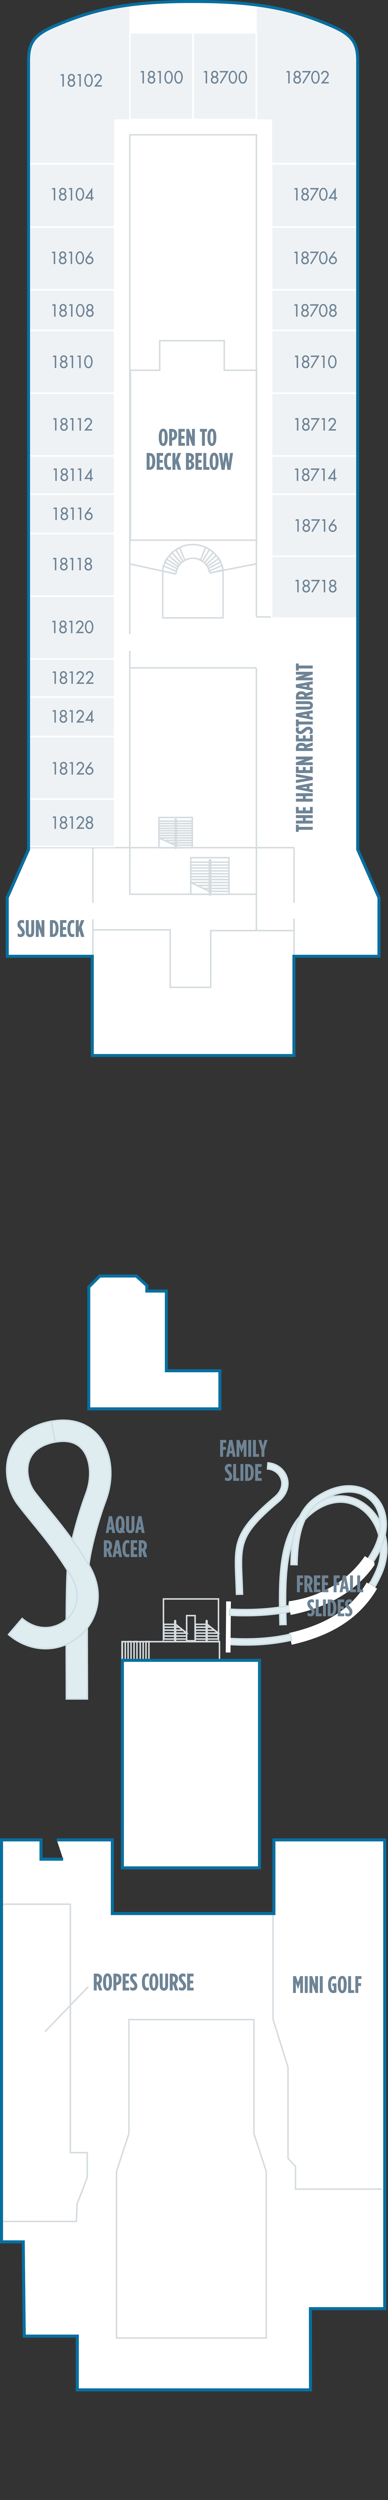<?xml version="1.0" encoding="utf-8"?>
<!-- Generator: Adobe Illustrator 23.0.2, SVG Export Plug-In . SVG Version: 6.00 Build 0)  -->
<svg version="1.1" id="ESCAPE_DECK_18" xmlns="http://www.w3.org/2000/svg" xmlns:xlink="http://www.w3.org/1999/xlink" x="0px"
	 y="0px" width="129.249px" height="831.341px" viewBox="0 0 129.249 831.341" style="enable-background:new 0 0 129.249 831.341;"
	 xml:space="preserve">
<rect x="0" y="0" width="129.249" height="831.341" fill="#333333" stroke="none"/>
<style type="text/css">
	.st0{fill:#FFFFFF;}
	.st1{fill:none;stroke:#D5DCE0;stroke-width:0.5;}
	.st2{fill:none;stroke:#076FA0;stroke-miterlimit:10;}
	.st3{fill:#DFEDF1;stroke:#CEDFE5;stroke-width:0.5;}
	.st4{fill:none;stroke:#808285;stroke-width:0.25;stroke-miterlimit:10;}
	.st5{fill:none;stroke:#FFFFFF;stroke-width:2;stroke-linejoin:round;stroke-miterlimit:500;}
	.st6{fill:none;stroke:#FFFFFF;stroke-width:4;stroke-linejoin:round;stroke-miterlimit:500;}
	.st7{fill:#6E8496;}
	.st8{fill:#EFF2F5;stroke:#FFFFFF;stroke-width:0.5;stroke-miterlimit:10;}
	.st9{fill:none;}
</style>
<g id="ESCAPE_DECK_18_BOTTOM">
	<polygon class="st0" points="73.243,468.399 73.243,455.732 55.41,455.732 55.41,429.232 48.91,429.232 48.91,427.399 
		45.41,424.232 33.243,424.232 29.576,427.899 29.576,468.399 	"/>
	<path class="st0" d="M64.661,0.5h0.342c23.073,0,33.823,3.256,45.121,7.99c7.402,3.102,9.021,5.942,9.021,11.721
		c0,4.273,0,262.28,0,262.28l7.092,16v19.5H97.911v33H65.077h-1.5H30.743v-33H2.417v-19.5l7.092-16c0,0,0-258.007,0-262.28
		c0-5.778,1.618-8.619,9.02-11.721C29.828,3.756,40.578,0.5,63.651,0.5h0.342H64.661z"/>
	<rect x="40.779" y="552.122" class="st0" width="45.667" height="69"/>
	<polyline class="st0" points="18.91,611.821 37.411,611.821 37.411,636.322 64.578,636.322 91.242,636.322 91.242,611.821 
		128.153,611.821 128.153,767.705 103.41,767.705 103.427,794.705 25.743,794.705 25.743,776.824 8.076,776.824 7.741,745.491 
		0.5,745.486 0.5,611.821 13.661,611.821 13.661,618.24 21.035,618.24 	"/>
	<polyline class="st1" points="85.41,205.158 85.41,44.824 43.243,44.824 43.243,210.831 	"/>
	<polyline class="st1" points="43.243,216.429 43.243,297.366 85.41,297.366 85.41,305.866 85.41,222.205 	"/>
	<line class="st1" x1="9.622" y1="281.87" x2="97.946" y2="281.87"/>
	<line class="st1" x1="85.41" y1="205.158" x2="119.156" y2="205.158"/>
	<line class="st1" x1="43.321" y1="222.08" x2="85.446" y2="222.08"/>
	<polyline class="st1" points="54.196,189.83 54.196,205.455 59.508,205.455 74.318,205.455 74.318,189.83 	"/>
	<line class="st1" x1="97.946" y1="305.455" x2="97.946" y2="317.705"/>
	<line class="st1" x1="97.946" y1="281.83" x2="97.946" y2="300.204"/>
	<polyline class="st1" points="30.946,305.705 30.946,309.58 30.946,317.705 	"/>
	<line class="st1" x1="30.946" y1="281.83" x2="30.946" y2="300.205"/>
	<polyline class="st1" points="97.946,309.455 70.196,309.455 70.196,328.33 56.696,328.33 56.696,309.205 30.946,309.205 	"/>
	<rect x="63.513" y="286.694" class="st1" width="6.317" height="0.97"/>
	<rect x="63.492" y="288.632" class="st1" width="12.725" height="0.97"/>
	<rect x="69.901" y="286.694" class="st1" width="6.317" height="0.97"/>
	<rect x="63.554" y="285.2" class="st1" width="12.725" height="12.193"/>
	<rect x="63.554" y="290.538" class="st1" width="12.725" height="0.97"/>
	<rect x="63.554" y="291.497" class="st1" width="12.725" height="0.971"/>
	<rect x="63.554" y="292.501" class="st1" width="12.725" height="0.97"/>
	<polygon class="st1" points="65.636,294.43 76.279,294.43 76.279,293.46 63.554,293.46 	"/>
	<polygon class="st1" points="67.752,295.433 76.279,295.433 76.279,294.463 65.658,294.463 	"/>
	<rect x="70.211" y="295.423" class="st1" width="6.069" height="0.97"/>
	<polygon class="st1" points="63.554,297.395 69.761,297.395 69.761,296.426 63.543,293.446 	"/>
	<path class="st1" d="M69.741,286.141c0-0.136,0.1-0.244,0.223-0.244l0,0c0.124,0,0.225,0.108,0.225,0.244v11.276
		c0,0.136-0.101,0.244-0.225,0.244l0,0c-0.123,0-0.223-0.108-0.223-0.244V286.141z"/>
	<rect x="52.924" y="273.06" class="st1" width="5.508" height="0.801"/>
	<rect x="52.905" y="274.661" class="st1" width="11.095" height="0.801"/>
	<rect x="58.493" y="273.06" class="st1" width="5.508" height="0.801"/>
	<rect x="52.959" y="271.825" class="st1" width="11.095" height="10.076"/>
	<rect x="52.959" y="276.236" class="st1" width="11.095" height="0.801"/>
	<rect x="52.959" y="277.028" class="st1" width="11.095" height="0.802"/>
	<rect x="52.959" y="277.858" class="st1" width="11.095" height="0.801"/>
	<polygon class="st1" points="54.775,279.452 64.054,279.452 64.054,278.65 52.959,278.65 	"/>
	<polygon class="st1" points="56.62,280.28 64.054,280.28 64.054,279.479 54.793,279.479 	"/>
	<rect x="58.763" y="280.272" class="st1" width="5.291" height="0.801"/>
	<polygon class="st1" points="52.959,281.902 58.371,281.902 58.371,281.101 52.95,278.639 	"/>
	<path class="st1" d="M58.353,272.602c0-0.112,0.087-0.202,0.195-0.202l0,0c0.108,0,0.196,0.09,0.196,0.202v9.318
		c0,0.112-0.088,0.202-0.196,0.202l0,0c-0.107,0-0.195-0.09-0.195-0.202V272.602z"/>
	<line class="st1" x1="85.41" y1="297.366" x2="85.41" y2="300.33"/>
	<line class="st1" x1="85.41" y1="305.455" x2="85.41" y2="309.205"/>
	<path class="st1" d="M58.646,190.694c0.282-2.842,2.68-5.061,5.596-5.061c2.856,0,5.214,2.128,5.576,4.885"/>
	<path class="st1" d="M54.19,189.659c0.59-3.742,3.219-6.806,6.713-8.019c1.046-0.363,2.17-0.56,3.339-0.56
		c5.062,0,9.261,3.696,10.046,8.537"/>
	<polyline class="st1" points="58.361,190.872 54.131,189.858 54.4,188.177 58.752,189.984 58.987,189.114 54.869,186.971 
		55.472,185.9 59.322,188.444 59.69,187.808 56.409,184.896 57.279,183.758 60.259,187.206 60.962,186.704 58.585,182.887 
		59.824,182.084 61.598,186.302 62.435,185.967 	"/>
	<polyline class="st1" points="65.958,185.936 66.801,186.255 68.5,182.006 69.753,182.787 67.444,186.646 68.156,187.135 
		71.074,183.634 71.964,184.757 68.736,187.728 69.115,188.357 72.919,185.744 73.541,186.805 69.462,189.02 69.712,189.887 
		74.031,188.001 74.325,189.469 69.892,190.586 	"/>
	<line class="st1" x1="43.186" y1="187.538" x2="58.694" y2="190.872"/>
	<line class="st1" x1="85.529" y1="187.455" x2="70.054" y2="190.521"/>
	<polygon class="st1" points="74.698,123.122 74.698,113.288 53.202,113.288 53.202,123.122 43.446,123.122 43.446,179.622 
		85.446,179.622 85.446,123.122 	"/>
	<polyline class="st2" points="18.91,611.821 37.411,611.821 37.411,636.322 64.578,636.322 91.242,636.322 91.242,611.821 
		128.153,611.821 128.153,767.705 103.41,767.705 103.427,794.705 25.743,794.705 25.743,776.824 8.076,776.824 7.741,745.491 
		0.5,745.486 0.5,611.821 13.661,611.821 13.661,618.24 21.035,618.24 	"/>
	<path class="st3" d="M93.278,540.236c-0.502-16.999-0.175-30.602,8.773-38.136l1.288,1.529c-8.264,6.958-8.549,20.096-8.062,36.548
		L93.278,540.236z"/>
	<path class="st3" d="M29.112,564.955h-7c0-2.207-0.01-4.935-0.021-7.951c-0.049-13.52-0.115-32.036,0.547-37.395
		c0.882-7.141,3.744-16.954,6.03-23.051c2.005-5.349,1.495-11.349-1.243-14.593c-2.014-2.388-5.122-3.196-9.236-2.407l-1.32-6.874
		c6.595-1.263,12.244,0.426,15.907,4.767c4.431,5.25,5.391,13.715,2.448,21.565c-2.214,5.904-4.861,15.168-5.637,21.45
		c-0.607,4.919-0.539,23.932-0.494,36.512C29.103,560.006,29.112,562.741,29.112,564.955z"/>
	<polyline class="st1" points="0,633.205 23.447,633.205 23.447,715.83 29.071,715.83 29.071,724.08 25.696,732.83 25.446,738.705 
		0,738.705 	"/>
	<polygon class="st1" points="63.696,671.58 84.571,671.58 84.571,709.455 88.696,722.08 88.696,777.455 65.822,777.455 
		63.696,777.455 38.821,777.455 38.821,722.08 42.946,709.455 42.946,671.58 60.818,671.58 	"/>
	<polyline class="st1" points="127.196,727.955 98.446,727.955 98.446,720.455 95.946,717.705 95.946,687.455 90.946,671.455 
		90.946,636.455 	"/>
	<rect x="54.447" y="531.7" class="st1" width="18.333" height="14.167"/>
	<rect x="54.572" y="545.023" class="st4" width="7.606" height="0.97"/>
	<rect x="54.572" y="544.062" class="st1" width="7.606" height="0.971"/>
	<rect x="54.572" y="543.06" class="st1" width="7.606" height="0.97"/>
	<polygon class="st1" points="60.933,542.101 54.572,542.101 54.572,543.07 62.178,543.07 	"/>
	<polygon class="st1" points="59.669,541.098 54.572,541.098 54.572,542.067 60.921,542.067 	"/>
	<rect x="54.572" y="540.138" class="st1" width="3.627" height="0.97"/>
	<polyline class="st1" points="58.468,540.104 62.185,543.084 62.178,539.135 	"/>
	<path class="st1" d="M58.48,545.386c0,0.136-0.06,0.244-0.134,0.244l0,0c-0.074,0-0.135-0.108-0.135-0.244v-6.272
		c0-0.136,0.06-0.244,0.135-0.244l0,0c0.074,0,0.134,0.108,0.134,0.244V545.386z"/>
	<rect x="65.072" y="545.023" class="st4" width="7.606" height="0.97"/>
	<rect x="65.072" y="544.062" class="st1" width="7.606" height="0.971"/>
	<rect x="65.072" y="543.06" class="st1" width="7.606" height="0.97"/>
	<polygon class="st1" points="71.433,542.101 65.072,542.101 65.072,543.07 72.678,543.07 	"/>
	<polygon class="st1" points="70.169,541.098 65.072,541.098 65.072,542.067 71.421,542.067 	"/>
	<rect x="65.072" y="540.138" class="st1" width="3.627" height="0.97"/>
	<line class="st1" x1="68.968" y1="540.104" x2="72.685" y2="543.084"/>
	<path class="st1" d="M68.98,545.386c0,0.136-0.06,0.244-0.134,0.244l0,0c-0.074,0-0.135-0.108-0.135-0.244v-6.272
		c0-0.136,0.06-0.244,0.135-0.244l0,0c0.074,0,0.134,0.108,0.134,0.244V545.386z"/>
	<rect x="62.176" y="537.241" class="st1" width="2.813" height="8.375"/>
	<path class="st5" d="M96.731,544.401c11.306-2.573,21.105-7.411,27.153-17.725"/>
	<path class="st3" d="M29.61,520.392c5.79,9.603,2.599,18.804-3.132,23.664c-3.292,2.792-7.271,4.182-11.306,4.182
		c-4.298,0-8.66-1.575-12.332-4.709l4.545-5.324c5.223,4.459,11.079,3.47,14.565,0.513c3.216-2.727,5.581-8.216,1.666-14.71"/>
	<path class="st3" d="M23.698,524.179c-4.614-7.653-9.071-13.098-13.003-17.9c-1.749-2.137-3.4-4.154-4.89-6.156
		c-2.911-3.915-4.936-10.979-2.502-17.24c1.46-3.757,5.04-8.589,13.795-10.27l1.32,6.874c-4.507,0.865-7.398,2.861-8.592,5.933
		c-1.39,3.575-0.215,8.091,1.595,10.525c1.393,1.872,2.994,3.828,4.69,5.899c4.082,4.985,8.708,10.637,13.582,18.722"/>
	<path class="st6" d="M96.731,544.982c11.306-2.573,21.105-7.411,27.153-17.725"/>
	<path class="st3" d="M81.756,547.007c-1.733,0-3.496-0.055-5.288-0.165l0.123-1.996c7.238,0.444,13.996-0.031,20.084-1.416
		l0.443,1.949C92.357,546.463,87.208,547.007,81.756,547.007z"/>
	<path class="st3" d="M126.901,523.751c4.398-9.494,0.787-18.937-5.053-23.358c-5.922-4.481-13.403-3.778-20.013,1.889l1.302,1.518
		c5.843-5.007,12.386-5.686,17.504-1.812c5.074,3.841,8.356,12.479,4.446,20.923l0,0c-0.648,1.399-1.27,2.602-1.9,3.677l1.726,1.012
		C125.575,526.468,126.226,525.209,126.901,523.751"/>
	<rect x="40.654" y="545.913" class="st1" width="32.458" height="6.208"/>
	<rect x="40.751" y="545.895" class="st1" width="0.977" height="6.306"/>
	<rect x="42.672" y="545.865" class="st1" width="0.977" height="6.306"/>
	<rect x="44.649" y="545.865" class="st1" width="0.977" height="6.306"/>
	<rect x="46.711" y="545.895" class="st1" width="0.977" height="6.306"/>
	<rect x="48.631" y="545.865" class="st1" width="0.977" height="6.306"/>
	<rect x="67.539" y="540.222" transform="matrix(0.008 -1 1 0.008 -465.564 612.72)" class="st0" width="17" height="1.58"/>
	<path class="st3" d="M78.778,530.148c-0.047-1.83-0.116-3.488-0.179-5.009c-0.491-11.882-0.657-15.885,12.867-27.281
		c2.077-1.75,2.883-3.927,2.211-5.972c-0.629-1.916-2.457-3.295-4.549-3.432l0.131-1.996c2.898,0.19,5.437,2.12,6.318,4.803
		c0.926,2.819-0.129,5.856-2.823,8.126c-12.774,10.765-12.644,13.922-12.158,25.669c0.063,1.53,0.132,3.199,0.18,5.041
		L78.778,530.148z"/>
	<path class="st6" d="M96.437,535.057c11.142-2.186,20.8-7.148,26.76-15.913"/>
	<path class="st3" d="M81.68,537.254c-1.706,0-3.441-0.047-5.205-0.14l0.106-1.998c7.146,0.38,13.815-0.026,19.827-1.206
		c11.937-2.341,20.727-7.555,26.126-15.494c0.67-0.985,1.295-2.027,1.858-3.1c3.391-6.453,2.935-12.997-1.162-16.672
		s-10.538-3.337-16.812,0.885c-4.999,3.363-7.304,9.771-7.476,20.776l-2-0.031c0.183-11.728,2.761-18.638,8.359-22.405
		c8.45-5.685,15.491-4.098,19.263-0.714c4.801,4.307,5.428,11.801,1.597,19.092c-0.599,1.139-1.263,2.246-1.976,3.294
		c-5.706,8.391-14.922,13.886-27.395,16.332C92.11,536.792,87.044,537.254,81.68,537.254z"/>
	<path class="st6" d="M96.437,534.476c10.898-1.5,20.779-7.089,26.76-15.913"/>
	<line class="st1" x1="29.442" y1="660.614" x2="15" y2="675.583"/>
	<path class="st7" d="M97.619,657.127h0.968l0.688,2.047l0.688-2.047h0.968v5.597h-0.936v-3.382l-0.712,2.118h-0.016l-0.712-2.118
		v3.382h-0.936L97.619,657.127L97.619,657.127z M101.524,657.127h0.976v5.597h-0.976V657.127z M103.091,657.127h0.912l0.983,2.83
		v-2.83h0.951v5.597h-0.863l-1.031-2.967v2.967h-0.952V657.127z M106.531,657.127h0.976v5.597h-0.976V657.127z M109.276,660.021
		v-0.192c0-1.807,0.768-2.742,1.871-2.742c0.296,0,0.543,0.063,0.743,0.16v1.015c-0.24-0.144-0.456-0.239-0.712-0.239
		c-0.56,0-0.911,0.56-0.911,1.767v0.272c0,1.463,0.432,1.799,0.831,1.799c0.032,0,0.04,0,0.089-0.008v-1.432h-0.48v-0.871h1.367
		v2.974c-0.352,0.152-0.64,0.24-1.015,0.24C110.083,662.764,109.276,661.972,109.276,660.021z M112.516,660.069v-0.288
		c0-1.847,0.6-2.734,1.486-2.734c0.888,0,1.487,0.888,1.487,2.734v0.288c0,1.847-0.6,2.734-1.487,2.734
		C113.115,662.804,112.516,661.916,112.516,660.069z M114.498,660.069v-0.288c0-1.439-0.2-1.839-0.496-1.839
		s-0.495,0.399-0.495,1.839v0.288c0,1.438,0.199,1.839,0.495,1.839S114.498,661.508,114.498,660.069z M115.971,657.127h0.976v4.669
		h1.031v0.928h-2.007C115.971,662.724,115.971,657.127,115.971,657.127z M118.371,657.127h2.039v0.928h-1.063v1.406h0.927v0.928
		h-0.927v2.335h-0.976V657.127z"/>
	<path class="st7" d="M31.242,656.294h1.008c1,0,1.727,0.527,1.727,1.783v0.071c0,0.728-0.288,1.191-0.656,1.472l0.751,2.271h-1.04
		l-0.631-1.951h-0.184v1.951h-0.976L31.242,656.294L31.242,656.294z M32.265,659.061c0.424,0,0.736-0.248,0.736-0.904v-0.063
		c0-0.704-0.336-0.888-0.76-0.888h-0.024v1.855H32.265z M34.33,659.236v-0.288c0-1.847,0.6-2.734,1.487-2.734
		c0.888,0,1.487,0.888,1.487,2.734v0.288c0,1.847-0.6,2.734-1.487,2.734C34.93,661.971,34.33,661.083,34.33,659.236z
		 M36.313,659.236v-0.288c0-1.439-0.2-1.839-0.496-1.839c-0.295,0-0.496,0.399-0.496,1.839v0.288c0,1.439,0.2,1.839,0.496,1.839
		S36.313,660.676,36.313,659.236z M37.786,656.294h0.872c1.063,0,1.807,0.575,1.807,1.887v0.016c0,1.264-0.704,1.863-1.695,1.936
		h-0.008v1.759h-0.976V656.294z M38.77,659.229c0.408-0.024,0.719-0.32,0.719-1v-0.016c0-0.712-0.272-1.016-0.695-1.016h-0.032
		v2.031L38.77,659.229L38.77,659.229z M40.866,656.294h2.143v0.927h-1.167v1.392h1.031v0.928h-1.031v1.423h1.191v0.928h-2.167
		C40.866,661.892,40.866,656.294,40.866,656.294z M43.386,661.699v-1.016c0.344,0.199,0.616,0.312,0.879,0.312
		c0.28,0,0.52-0.136,0.52-0.479v-0.017c0-0.256-0.08-0.447-0.544-0.976c-0.664-0.751-0.936-1.111-0.936-1.791v-0.016
		c0-0.896,0.584-1.463,1.359-1.463c0.392,0,0.624,0.056,0.863,0.176v1.016c-0.304-0.176-0.487-0.256-0.743-0.256
		c-0.272,0-0.504,0.176-0.504,0.479v0.016c0,0.265,0.08,0.36,0.544,0.896c0.768,0.888,0.935,1.231,0.935,1.871v0.017
		c0,0.879-0.616,1.463-1.383,1.463C43.993,661.931,43.666,661.835,43.386,661.699z M47.282,659.188v-0.192
		c0-1.967,0.728-2.742,1.639-2.742c0.271,0,0.432,0.032,0.64,0.128v1.007c-0.2-0.119-0.36-0.184-0.544-0.184
		c-0.432,0-0.744,0.384-0.744,1.783v0.208c0,1.479,0.312,1.783,0.76,1.783c0.152,0,0.344-0.057,0.543-0.177v0.96
		c-0.224,0.128-0.439,0.168-0.719,0.168C47.962,661.931,47.282,661.139,47.282,659.188z M49.77,659.236v-0.288
		c0-1.847,0.6-2.734,1.487-2.734s1.487,0.888,1.487,2.734v0.288c0,1.847-0.6,2.734-1.487,2.734S49.77,661.083,49.77,659.236z
		 M51.753,659.236v-0.288c0-1.439-0.2-1.839-0.496-1.839s-0.496,0.399-0.496,1.839v0.288c0,1.439,0.2,1.839,0.496,1.839
		S51.753,660.676,51.753,659.236z M53.21,660.26v-3.966h0.968v4.062c0,0.504,0.176,0.703,0.424,0.703s0.423-0.199,0.423-0.703
		v-4.062h0.968v3.966c0,1.175-0.592,1.703-1.391,1.703C53.801,661.963,53.21,661.435,53.21,660.26z M56.554,656.294h1.007
		c1,0,1.727,0.527,1.727,1.783v0.071c0,0.728-0.288,1.191-0.656,1.472l0.751,2.271h-1.039l-0.632-1.951h-0.184v1.951h-0.975
		L56.554,656.294L56.554,656.294z M57.577,659.061c0.424,0,0.735-0.248,0.735-0.904v-0.063c0-0.704-0.336-0.888-0.76-0.888h-0.024
		v1.855H57.577z M59.618,661.699v-1.016c0.344,0.199,0.616,0.312,0.879,0.312c0.28,0,0.52-0.136,0.52-0.479v-0.017
		c0-0.256-0.08-0.447-0.544-0.976c-0.663-0.751-0.935-1.111-0.935-1.791v-0.016c0-0.896,0.583-1.463,1.359-1.463
		c0.393,0,0.624,0.056,0.864,0.176v1.016c-0.304-0.176-0.488-0.256-0.744-0.256c-0.271,0-0.504,0.176-0.504,0.479v0.016
		c0,0.265,0.08,0.36,0.544,0.896c0.768,0.888,0.936,1.231,0.936,1.871v0.017c0,0.879-0.615,1.463-1.383,1.463
		C60.225,661.931,59.898,661.835,59.618,661.699z M62.338,656.294h2.143v0.927h-1.168v1.392h1.032v0.928h-1.032v1.423h1.191v0.928
		h-2.166C62.338,661.892,62.338,656.294,62.338,656.294z"/>
	<path class="st7" d="M36.279,504.154h1.039l1.063,5.613h-0.975l-0.184-1.111h-0.888l-0.176,1.111h-0.943L36.279,504.154z
		 M37.078,507.776l-0.296-1.847l-0.304,1.847H37.078z M40.806,509.496c-0.231,0.239-0.503,0.352-0.792,0.352
		c-0.919,0-1.511-0.888-1.511-2.734v-0.288c0-1.847,0.6-2.734,1.487-2.734s1.487,0.888,1.487,2.734v0.288
		c0,0.76-0.112,1.359-0.304,1.799l0.503,0.464l-0.488,0.52L40.806,509.496z M40.238,508.904l-0.48-0.472l0.456-0.504l0.232,0.248
		c0.024-0.265,0.04-0.608,0.04-1.063v-0.288c0-1.439-0.2-1.839-0.496-1.839s-0.496,0.399-0.496,1.839v0.288
		c0,1.566,0.208,1.854,0.568,1.854C40.126,508.968,40.182,508.952,40.238,508.904z M41.999,508.137v-3.966h0.967v4.062
		c0,0.504,0.176,0.703,0.424,0.703s0.424-0.199,0.424-0.703v-4.062h0.967v3.966c0,1.175-0.591,1.703-1.391,1.703
		C42.591,509.84,41.999,509.312,41.999,508.137z M46.087,504.154h1.04l1.063,5.613h-0.976l-0.184-1.111h-0.887l-0.176,1.111h-0.944
		L46.087,504.154z M46.886,507.776l-0.296-1.847l-0.304,1.847H46.886z M34.591,512.171h1.008c1,0,1.727,0.527,1.727,1.783v0.071
		c0,0.728-0.288,1.191-0.656,1.472l0.751,2.271h-1.04l-0.631-1.951h-0.184v1.951H34.59L34.591,512.171L34.591,512.171z
		 M35.614,514.938c0.424,0,0.736-0.248,0.736-0.904v-0.063c0-0.704-0.336-0.888-0.76-0.888h-0.024v1.855H35.614z M38.559,512.154
		h1.04l1.063,5.613h-0.976l-0.184-1.111h-0.887l-0.176,1.111h-0.943L38.559,512.154z M39.359,515.776l-0.296-1.847l-0.304,1.847
		H39.359z M40.783,515.065v-0.192c0-1.967,0.728-2.742,1.639-2.742c0.271,0,0.432,0.032,0.64,0.128v1.007
		c-0.2-0.119-0.36-0.184-0.544-0.184c-0.432,0-0.744,0.384-0.744,1.783v0.208c0,1.479,0.312,1.783,0.76,1.783
		c0.152,0,0.344-0.057,0.543-0.177v0.96c-0.224,0.128-0.439,0.168-0.719,0.168C41.463,517.808,40.783,517.016,40.783,515.065z
		 M43.567,512.171h2.143v0.927h-1.167v1.392h1.031v0.928h-1.031v1.423h1.191v0.928h-2.167V512.171z M46.207,512.171h1.007
		c1,0,1.727,0.527,1.727,1.783v0.071c0,0.728-0.288,1.191-0.656,1.472l0.751,2.271h-1.039l-0.632-1.951h-0.184v1.951h-0.976v-5.597
		H46.207z M47.231,514.938c0.424,0,0.735-0.248,0.735-0.904v-0.063c0-0.704-0.336-0.888-0.759-0.888h-0.024v1.855H47.231z"/>
	<path class="st7" d="M98.916,523.872h2.039v0.927h-1.063v1.408h0.928v0.927h-0.928v2.335h-0.976V523.872z M101.397,523.872h1.007
		c1,0,1.728,0.527,1.728,1.783v0.071c0,0.728-0.288,1.191-0.656,1.472l0.752,2.271h-1.039l-0.632-1.951h-0.184v1.951h-0.976V523.872
		z M102.42,526.639c0.424,0,0.735-0.248,0.735-0.904v-0.063c0-0.704-0.336-0.888-0.76-0.888h-0.023v1.855H102.42z M104.58,523.872
		h2.143v0.927h-1.167v1.392h1.031v0.928h-1.031v1.423h1.191v0.928h-2.167V523.872z M107.22,523.872h2.144v0.927h-1.168v1.392h1.031
		v0.928h-1.031v1.423h1.191v0.928h-2.167V523.872z M111.132,523.872h2.039v0.927h-1.063v1.408h0.928v0.927h-0.928v2.335h-0.976
		V523.872z M114.195,523.855h1.04l1.063,5.613h-0.976l-0.185-1.111h-0.887l-0.177,1.111h-0.943L114.195,523.855z M114.995,527.478
		l-0.296-1.847l-0.304,1.847H114.995z M116.596,523.872h0.976v4.669h1.031v0.928h-2.007
		C116.596,529.469,116.596,523.872,116.596,523.872z M118.996,523.872h0.976v4.669h1.031v0.928h-2.007V523.872z M102.448,537.277
		v-1.016c0.344,0.199,0.615,0.312,0.88,0.312c0.279,0,0.52-0.136,0.52-0.479v-0.017c0-0.256-0.08-0.447-0.544-0.976
		c-0.663-0.751-0.936-1.111-0.936-1.791v-0.016c0-0.896,0.584-1.463,1.359-1.463c0.392,0,0.624,0.056,0.863,0.176v1.016
		c-0.304-0.176-0.487-0.256-0.743-0.256c-0.272,0-0.504,0.176-0.504,0.479v0.016c0,0.265,0.08,0.36,0.544,0.896
		c0.768,0.888,0.936,1.231,0.936,1.871v0.017c0,0.879-0.616,1.463-1.384,1.463C103.056,537.509,102.729,537.413,102.448,537.277z
		 M105.168,531.872h0.976v4.669h1.031v0.928h-2.007V531.872z M107.584,531.872h0.976v5.597h-0.976V531.872z M109.152,531.872h0.911
		c1.247,0,1.959,0.903,1.959,2.702v0.192c0,1.799-0.712,2.702-1.959,2.702h-0.911V531.872z M110.168,536.573
		c0.463,0,0.863-0.408,0.863-1.807v-0.192c0-1.399-0.4-1.807-0.863-1.807h-0.04v3.806H110.168z M112.504,531.872h2.143v0.927h-1.167
		v1.392h1.031v0.928h-1.031v1.423h1.191v0.928h-2.167V531.872z M115.024,537.277v-1.016c0.345,0.199,0.616,0.312,0.88,0.312
		c0.28,0,0.52-0.136,0.52-0.479v-0.017c0-0.256-0.08-0.447-0.543-0.976c-0.664-0.751-0.936-1.111-0.936-1.791v-0.016
		c0-0.896,0.583-1.463,1.358-1.463c0.393,0,0.624,0.056,0.864,0.176v1.016c-0.304-0.176-0.488-0.256-0.744-0.256
		c-0.271,0-0.503,0.176-0.503,0.479v0.016c0,0.265,0.079,0.36,0.543,0.896c0.768,0.888,0.936,1.231,0.936,1.871v0.017
		c0,0.879-0.615,1.463-1.383,1.463C115.632,537.509,115.304,537.413,115.024,537.277z"/>
	<path class="st7" d="M73.328,478.831h2.039v0.927h-1.063v1.408h0.928v0.927h-0.928v2.335h-0.976V478.831z M76.392,478.814h1.04
		l1.062,5.613H77.52l-0.185-1.111h-0.888l-0.176,1.111h-0.943L76.392,478.814z M77.192,482.437l-0.296-1.847l-0.304,1.847H77.192z
		 M78.792,478.831h0.968l0.688,2.047l0.688-2.047h0.968v5.597h-0.936v-3.382l-0.712,2.118H80.44l-0.712-2.118v3.382h-0.936
		C78.792,484.428,78.792,478.831,78.792,478.831z M82.696,478.831h0.976v5.597h-0.976V478.831z M84.264,478.831h0.976v4.669h1.031
		v0.928h-2.007C84.264,484.428,84.264,478.831,84.264,478.831z M87.096,482.221l-1.039-3.39h1.007l0.528,2.095l0.535-2.095h0.983
		l-1.039,3.39v2.207h-0.976L87.096,482.221L87.096,482.221z M74.956,492.236v-1.016c0.344,0.199,0.616,0.312,0.88,0.312
		c0.279,0,0.52-0.136,0.52-0.479v-0.017c0-0.256-0.08-0.447-0.544-0.976c-0.663-0.751-0.936-1.111-0.936-1.791v-0.016
		c0-0.896,0.584-1.463,1.359-1.463c0.392,0,0.624,0.056,0.863,0.176v1.016c-0.304-0.176-0.487-0.256-0.743-0.256
		c-0.271,0-0.504,0.176-0.504,0.479v0.016c0,0.265,0.08,0.36,0.544,0.896c0.768,0.888,0.936,1.231,0.936,1.871v0.017
		c0,0.879-0.616,1.463-1.384,1.463C75.564,492.468,75.236,492.372,74.956,492.236z M77.676,486.831h0.976v4.669h1.031v0.928h-2.007
		C77.676,492.428,77.676,486.831,77.676,486.831z M80.092,486.831h0.976v5.597h-0.976V486.831z M81.66,486.831h0.911
		c1.247,0,1.959,0.903,1.959,2.702v0.192c0,1.799-0.712,2.702-1.959,2.702H81.66V486.831z M82.676,491.532
		c0.464,0,0.863-0.408,0.863-1.807v-0.192c0-1.399-0.399-1.807-0.863-1.807h-0.04v3.806H82.676z M85.012,486.831h2.143v0.927h-1.167
		v1.392h1.031v0.928h-1.031v1.423h1.191v0.928h-2.167V486.831z"/>
	<path class="st7" d="M5.892,311.365v-1.016c0.344,0.2,0.616,0.312,0.88,0.312c0.28,0,0.52-0.136,0.52-0.479v-0.016
		c0-0.256-0.08-0.448-0.543-0.976c-0.664-0.751-0.936-1.111-0.936-1.791v-0.016c0-0.896,0.583-1.463,1.359-1.463
		c0.392,0,0.624,0.056,0.864,0.176v1.016c-0.304-0.176-0.488-0.256-0.744-0.256c-0.272,0-0.504,0.176-0.504,0.479v0.016
		c0,0.264,0.08,0.36,0.544,0.896c0.768,0.887,0.936,1.231,0.936,1.871v0.016c0,0.879-0.616,1.463-1.383,1.463
		C6.5,311.597,6.172,311.501,5.892,311.365z M8.596,309.926v-3.966h0.968v4.062c0,0.504,0.176,0.704,0.423,0.704
		c0.248,0,0.424-0.2,0.424-0.704v-4.062h0.968v3.966c0,1.175-0.592,1.703-1.392,1.703C9.188,311.628,8.596,311.101,8.596,309.926z
		 M11.94,305.96h0.912l0.983,2.83v-2.83h0.952v5.597h-0.864l-1.031-2.966v2.966H11.94V305.96z M16.636,305.96h0.911
		c1.248,0,1.959,0.903,1.959,2.702v0.192c0,1.799-0.711,2.703-1.959,2.703h-0.911V305.96z M17.651,310.661
		c0.464,0,0.864-0.408,0.864-1.807v-0.192c0-1.399-0.4-1.807-0.864-1.807h-0.04v3.806H17.651z M19.987,305.96h2.143v0.927h-1.167
		v1.391h1.031v0.928h-1.031v1.423h1.191v0.928h-2.167V305.96z M22.452,308.854v-0.192c0-1.967,0.728-2.742,1.639-2.742
		c0.271,0,0.432,0.032,0.64,0.128v1.007c-0.2-0.12-0.36-0.184-0.544-0.184c-0.432,0-0.744,0.384-0.744,1.783v0.208
		c0,1.479,0.312,1.783,0.76,1.783c0.152,0,0.344-0.056,0.543-0.176v0.959c-0.224,0.128-0.439,0.168-0.72,0.168
		C23.131,311.597,22.452,310.805,22.452,308.854z M25.235,305.96h0.976v2.342l0.792-2.342h1.104l-0.944,2.366l0.96,3.23h-1.088
		l-0.607-2.119l-0.216,0.616v1.503h-0.976L25.235,305.96L25.235,305.96z"/>
	<path class="st7" d="M99.502,275.931v0.688h-0.927v-2.351h0.927v0.688h4.67v0.976L99.502,275.931L99.502,275.931z M98.575,273.858
		v-0.976h2.318v-0.848h-2.318v-0.976h5.597v0.976h-2.351v0.848h2.351v0.976H98.575z M98.575,270.482v-2.143h0.927v1.167h1.392
		v-1.031h0.928v1.031h1.423v-1.191h0.928v2.167L98.575,270.482L98.575,270.482z M98.575,266.57v-0.976h2.318v-0.847h-2.318v-0.976
		h5.597v0.976h-2.351v0.847h2.351v0.976H98.575z M98.559,262.411v-1.04l5.613-1.063v0.976l-1.111,0.184v0.888l1.111,0.176v0.943
		L98.559,262.411z M102.181,261.611l-1.847,0.296l1.847,0.304V261.611z M98.575,260.37v-0.991l3.646-0.528l-3.646-0.528v-0.959
		l5.612,1v1.008L98.575,260.37z M98.575,257.066v-2.143h0.927v1.167h1.392v-1.031h0.928v1.031h1.423v-1.19h0.928v2.167
		L98.575,257.066L98.575,257.066z M98.575,254.427v-0.912l2.83-0.983h-2.83v-0.952h5.597v0.864l-2.967,1.031h2.967v0.952H98.575z
		 M98.575,249.73v-1.007c0-1,0.527-1.727,1.783-1.727h0.071c0.728,0,1.191,0.288,1.472,0.656l2.271-0.751v1.039l-1.951,0.632v0.184
		h1.951v0.975h-5.597V249.73z M101.342,248.707c0-0.423-0.248-0.735-0.904-0.735h-0.063c-0.704,0-0.888,0.336-0.888,0.76v0.024
		h1.855V248.707z M98.575,246.547v-2.143h0.927v1.167h1.392v-1.031h0.928v1.031h1.423v-1.191h0.928v2.167L98.575,246.547
		L98.575,246.547z M103.981,244.027h-1.016c0.199-0.344,0.312-0.616,0.312-0.879c0-0.28-0.136-0.52-0.479-0.52h-0.017
		c-0.256,0-0.447,0.08-0.976,0.544c-0.751,0.664-1.111,0.936-1.791,0.936h-0.016c-0.896,0-1.463-0.584-1.463-1.359
		c0-0.392,0.056-0.624,0.176-0.864h1.016c-0.176,0.304-0.256,0.488-0.256,0.744c0,0.272,0.176,0.504,0.479,0.504h0.016
		c0.265,0,0.36-0.08,0.896-0.544c0.888-0.768,1.231-0.935,1.871-0.935h0.017c0.879,0,1.463,0.615,1.463,1.383
		C104.212,243.419,104.116,243.747,103.981,244.027z M99.502,240.907v0.688h-0.927v-2.351h0.927v0.688h4.67v0.976h-4.67V240.907z
		 M98.559,238.292v-1.04l5.613-1.063v0.976l-1.111,0.184v0.888l1.111,0.176v0.944L98.559,238.292z M102.181,237.492l-1.847,0.296
		l1.847,0.304V237.492z M102.541,235.947h-3.966v-0.967h4.062c0.504,0,0.703-0.176,0.703-0.424s-0.199-0.424-0.703-0.424h-4.062
		v-0.967h3.966c1.175,0,1.703,0.591,1.703,1.391S103.716,235.947,102.541,235.947z M98.575,232.603v-1.007
		c0-1,0.527-1.727,1.783-1.727h0.071c0.728,0,1.191,0.288,1.472,0.656l2.271-0.752v1.04l-1.951,0.632v0.184h1.951v0.976h-5.597
		V232.603z M101.342,231.58c0-0.424-0.248-0.736-0.904-0.736h-0.063c-0.704,0-0.888,0.336-0.888,0.76v0.024h1.855V231.58z
		 M98.559,228.636v-1.04l5.613-1.063v0.976l-1.111,0.184v0.888l1.111,0.176v0.943L98.559,228.636z M102.181,227.836l-1.847,0.296
		l1.847,0.304V227.836z M98.575,226.235v-0.912l2.83-0.983h-2.83v-0.952h5.597v0.863l-2.967,1.032h2.967v0.952H98.575z
		 M99.502,222.292v0.688h-0.927v-2.351h0.927v0.688h4.67v0.976h-4.67V222.292z"/>
	<path class="st7" d="M52.886,145.568v-0.288c0-1.847,0.6-2.734,1.487-2.734s1.487,0.887,1.487,2.734v0.288
		c0,1.847-0.6,2.735-1.487,2.735S52.886,147.416,52.886,145.568z M54.869,145.568v-0.288c0-1.439-0.2-1.839-0.496-1.839
		s-0.496,0.4-0.496,1.839v0.288c0,1.439,0.2,1.839,0.496,1.839S54.869,147.008,54.869,145.568z M56.342,142.626h0.872
		c1.063,0,1.807,0.576,1.807,1.887v0.016c0,1.263-0.703,1.863-1.695,1.935h-0.008v1.759h-0.976V142.626z M57.326,145.561
		c0.408-0.024,0.72-0.32,0.72-1v-0.016c0-0.711-0.272-1.015-0.696-1.015h-0.032v2.031H57.326z M59.422,142.626h2.143v0.928h-1.168
		v1.391h1.031v0.928h-1.031v1.423h1.191v0.927h-2.167L59.422,142.626L59.422,142.626z M62.063,142.626h0.911l0.983,2.831v-2.831
		h0.951v5.597h-0.863l-1.031-2.966v2.966h-0.951V142.626z M67.277,143.554H66.59v-0.928h2.351v0.928h-0.688v4.669h-0.976
		C67.277,148.223,67.277,143.554,67.277,143.554z M69.094,145.568v-0.288c0-1.847,0.6-2.734,1.487-2.734s1.487,0.887,1.487,2.734
		v0.288c0,1.847-0.6,2.735-1.487,2.735S69.094,147.416,69.094,145.568z M71.077,145.568v-0.288c0-1.439-0.2-1.839-0.496-1.839
		s-0.495,0.4-0.495,1.839v0.288c0,1.439,0.199,1.839,0.495,1.839S71.077,147.008,71.077,145.568z M48.85,150.626h0.912
		c1.248,0,1.959,0.904,1.959,2.703v0.192c0,1.799-0.711,2.703-1.959,2.703H48.85V150.626z M49.866,155.328
		c0.464,0,0.864-0.408,0.864-1.807v-0.192c0-1.399-0.4-1.807-0.864-1.807h-0.04v3.806L49.866,155.328L49.866,155.328z
		 M52.202,150.626h2.143v0.928h-1.167v1.391h1.031v0.928h-1.031v1.423h1.191v0.927h-2.167
		C52.202,156.223,52.202,150.626,52.202,150.626z M54.666,153.521v-0.192c0-1.967,0.728-2.742,1.639-2.742
		c0.272,0,0.432,0.032,0.64,0.128v1.007c-0.2-0.12-0.36-0.184-0.543-0.184c-0.432,0-0.744,0.384-0.744,1.783v0.208
		c0,1.479,0.312,1.783,0.759,1.783c0.152,0,0.344-0.056,0.544-0.176v0.959c-0.224,0.128-0.44,0.168-0.72,0.168
		C55.346,156.263,54.666,155.472,54.666,153.521z M57.45,150.626h0.976v2.343l0.792-2.343h1.103l-0.943,2.367l0.959,3.23H59.25
		l-0.607-2.119l-0.216,0.615v1.503H57.45V150.626z M61.946,150.626h0.848c0.943,0,1.822,0.384,1.822,1.423v0.04
		c0,0.72-0.407,1.071-0.808,1.263c0.473,0.208,0.88,0.536,0.88,1.248v0.072c0,0.992-0.768,1.551-1.854,1.551h-0.888
		C61.946,156.223,61.946,150.626,61.946,150.626z M62.938,152.977c0.432,0,0.72-0.248,0.72-0.736v-0.016
		c0-0.488-0.288-0.696-0.72-0.696h-0.016v1.447L62.938,152.977L62.938,152.977z M62.945,155.32c0.448,0,0.768-0.264,0.768-0.728
		v-0.04c0-0.464-0.319-0.728-0.768-0.728h-0.023v1.496L62.945,155.32L62.945,155.32z M65.098,150.626h2.144v0.928h-1.168v1.391
		h1.032v0.928h-1.032v1.423h1.191v0.927h-2.167V150.626z M67.738,150.626h0.976v4.67h1.031v0.927h-2.007
		C67.738,156.223,67.738,150.626,67.738,150.626z M69.842,153.568v-0.288c0-1.847,0.6-2.734,1.487-2.734s1.487,0.887,1.487,2.734
		v0.288c0,1.847-0.6,2.735-1.487,2.735S69.842,155.416,69.842,153.568z M71.825,153.568v-0.288c0-1.439-0.2-1.839-0.496-1.839
		s-0.496,0.4-0.496,1.839v0.288c0,1.439,0.2,1.839,0.496,1.839S71.825,155.008,71.825,153.568z M72.954,150.626h0.999l0.408,3.43
		l0.487-3.43h0.904l0.479,3.43l0.416-3.43h0.975l-0.847,5.613h-1.023l-0.464-3.318l-0.464,3.318h-1.023L72.954,150.626z"/>
</g>
<g id="ESCAPE_DECK_18_ROOMS">
	<g id="gDeck18HavenCourtyardPenthouseBalconyH5">
		<g id="hDeck18HavenCourtyardPenthouseBalconyH5">
			<g id="g18714">
				<g id="h18714">
					<rect id="b18714" x="90.467" y="151.576" class="st8" width="28.689" height="12.754"/>
					<path id="t18714" class="st7" d="M98.15,156.246l0.28-0.472h0.91v4.142h-0.485v-3.669L98.15,156.246L98.15,156.246z
						 M101.216,157.767c-0.334-0.192-0.534-0.522-0.534-0.928c0-0.676,0.518-1.153,1.164-1.153s1.163,0.478,1.163,1.153
						c0,0.406-0.199,0.736-0.533,0.928c0.42,0.148,0.642,0.549,0.642,0.995c0,0.769-0.582,1.241-1.271,1.241
						s-1.271-0.473-1.271-1.241C100.574,158.316,100.795,157.916,101.216,157.767z M101.06,158.762c0,0.417,0.388,0.78,0.786,0.78
						s0.786-0.363,0.786-0.78c0-0.439-0.377-0.78-0.786-0.78S101.06,158.322,101.06,158.762z M101.156,156.839
						c0,0.33,0.35,0.703,0.689,0.703c0.339,0,0.689-0.374,0.689-0.703c0-0.396-0.323-0.714-0.689-0.714
						S101.156,156.443,101.156,156.839z M103.57,156.246v-0.472h2.925l-2.532,4.229l-0.393-0.247l2.101-3.51L103.57,156.246
						L103.57,156.246z M106.986,156.246l0.279-0.472h0.911v4.142h-0.485v-3.669L106.986,156.246L106.986,156.246z M112.099,158.86
						v0.45h-0.464v0.604h-0.484v-0.604h-2.004l2.488-3.713v3.263H112.099z M111.151,157.152h-0.011l-1.142,1.708h1.152
						L111.151,157.152L111.151,157.152z"/>
				</g>
			</g>
			<g id="g18708">
				<g id="h18708">
					<rect id="b18708" x="90.467" y="96.364" class="st8" width="28.689" height="13.576"/>
					<path id="t18708" class="st7" d="M97.912,101.64l0.28-0.472h0.91v4.142h-0.485v-3.669L97.912,101.64L97.912,101.64z
						 M100.978,103.162c-0.334-0.192-0.533-0.522-0.533-0.928c0-0.676,0.518-1.153,1.164-1.153s1.163,0.478,1.163,1.153
						c0,0.406-0.199,0.736-0.533,0.928c0.42,0.148,0.641,0.549,0.641,0.995c0,0.769-0.581,1.241-1.271,1.241
						s-1.271-0.473-1.271-1.241C100.337,103.711,100.558,103.31,100.978,103.162z M100.821,104.156c0,0.417,0.389,0.78,0.787,0.78
						s0.786-0.363,0.786-0.78c0-0.439-0.377-0.78-0.786-0.78S100.821,103.717,100.821,104.156z M100.919,102.233
						c0,0.33,0.35,0.703,0.689,0.703c0.339,0,0.689-0.374,0.689-0.703c0-0.396-0.323-0.714-0.689-0.714
						S100.919,101.838,100.919,102.233z M103.333,101.64v-0.472h2.925l-2.532,4.229l-0.393-0.247l2.101-3.51H103.333z
						 M106.267,103.239c0-0.852,0.366-2.159,1.417-2.159s1.417,1.307,1.417,2.159c0,0.846-0.372,2.159-1.417,2.159
						S106.267,104.084,106.267,103.239z M106.752,103.233c0,0.571,0.204,1.703,0.932,1.703s0.932-1.131,0.932-1.703
						s-0.204-1.714-0.932-1.714S106.752,102.662,106.752,103.233z M110.273,103.162c-0.334-0.192-0.533-0.522-0.533-0.928
						c0-0.676,0.518-1.153,1.164-1.153s1.163,0.478,1.163,1.153c0,0.406-0.199,0.736-0.533,0.928
						c0.42,0.148,0.641,0.549,0.641,0.995c0,0.769-0.581,1.241-1.271,1.241s-1.271-0.473-1.271-1.241
						C109.632,103.711,109.853,103.31,110.273,103.162z M110.116,104.156c0,0.417,0.388,0.78,0.787,0.78
						c0.398,0,0.786-0.363,0.786-0.78c0-0.439-0.377-0.78-0.786-0.78C110.493,103.376,110.116,103.717,110.116,104.156z
						 M110.214,102.233c0,0.33,0.35,0.703,0.689,0.703c0.339,0,0.689-0.374,0.689-0.703c0-0.396-0.323-0.714-0.689-0.714
						S110.214,101.838,110.214,102.233z"/>
				</g>
			</g>
			<g id="g18128">
				<g id="h18128">
					<rect id="b18128" x="9.622" y="265.743" class="st8" width="28.565" height="15.749"/>
					<path id="t18128" class="st7" d="M17.459,271.952l0.28-0.472h0.911v4.142h-0.485v-3.669h-0.706V271.952z M20.525,273.474
						c-0.334-0.192-0.533-0.522-0.533-0.928c0-0.676,0.517-1.153,1.164-1.153s1.164,0.478,1.164,1.153
						c0,0.406-0.199,0.736-0.533,0.928c0.42,0.148,0.641,0.549,0.641,0.995c0,0.769-0.582,1.241-1.271,1.241
						s-1.271-0.473-1.271-1.241C19.884,274.023,20.105,273.622,20.525,273.474z M20.368,274.468c0,0.417,0.388,0.78,0.787,0.78
						s0.787-0.363,0.787-0.78c0-0.439-0.377-0.78-0.787-0.78S20.368,274.029,20.368,274.468z M20.465,272.545
						c0,0.33,0.35,0.703,0.689,0.703s0.689-0.374,0.689-0.703c0-0.396-0.323-0.714-0.689-0.714S20.465,272.15,20.465,272.545z
						 M23.105,271.952l0.28-0.472h0.911v4.142H23.81v-3.669h-0.705V271.952z M28.001,275.149v0.473h-2.624l1.778-2.225
						c0.167-0.209,0.361-0.467,0.361-0.742c0-0.434-0.377-0.791-0.797-0.791c-0.415,0-0.754,0.34-0.781,0.758h-0.506
						c0.081-0.736,0.549-1.23,1.287-1.23c0.689,0,1.282,0.521,1.282,1.241c0,0.308-0.113,0.615-0.302,0.852l-1.336,1.664
						L28.001,275.149L28.001,275.149z M29.165,273.474c-0.334-0.192-0.533-0.522-0.533-0.928c0-0.676,0.517-1.153,1.164-1.153
						s1.164,0.478,1.164,1.153c0,0.406-0.199,0.736-0.533,0.928c0.42,0.148,0.641,0.549,0.641,0.995
						c0,0.769-0.582,1.241-1.271,1.241s-1.271-0.473-1.271-1.241C28.525,274.023,28.745,273.622,29.165,273.474z M29.009,274.468
						c0,0.417,0.388,0.78,0.787,0.78s0.787-0.363,0.787-0.78c0-0.439-0.377-0.78-0.787-0.78S29.009,274.029,29.009,274.468z
						 M29.106,272.545c0,0.33,0.35,0.703,0.689,0.703s0.689-0.374,0.689-0.703c0-0.396-0.323-0.714-0.689-0.714
						S29.106,272.15,29.106,272.545z"/>
				</g>
			</g>
			<g id="g18126">
				<g id="h18126">
					<rect id="b18126" x="9.622" y="244.864" class="st8" width="28.565" height="20.858"/>
					<path id="t18126" class="st7" d="M17.475,253.897l0.28-0.472h0.911v4.142h-0.485v-3.669h-0.706V253.897z M20.541,255.418
						c-0.334-0.192-0.533-0.522-0.533-0.928c0-0.676,0.517-1.153,1.164-1.153s1.164,0.478,1.164,1.153
						c0,0.406-0.199,0.736-0.533,0.928c0.42,0.148,0.641,0.549,0.641,0.995c0,0.769-0.582,1.241-1.271,1.241
						s-1.271-0.473-1.271-1.241C19.901,255.968,20.121,255.567,20.541,255.418z M20.385,256.413c0,0.417,0.388,0.78,0.787,0.78
						s0.787-0.363,0.787-0.78c0-0.439-0.377-0.78-0.787-0.78S20.385,255.974,20.385,256.413z M20.482,254.49
						c0,0.33,0.35,0.703,0.689,0.703s0.689-0.374,0.689-0.703c0-0.396-0.323-0.714-0.689-0.714S20.482,254.095,20.482,254.49z
						 M23.121,253.897l0.28-0.472h0.911v4.142h-0.485v-3.669h-0.706V253.897z M28.018,257.094v0.473h-2.624l1.778-2.225
						c0.167-0.209,0.361-0.467,0.361-0.742c0-0.434-0.377-0.791-0.797-0.791c-0.415,0-0.754,0.34-0.781,0.758h-0.506
						c0.081-0.736,0.549-1.23,1.287-1.23c0.689,0,1.282,0.521,1.282,1.241c0,0.308-0.113,0.615-0.302,0.852l-1.336,1.664
						L28.018,257.094L28.018,257.094z M30.629,253.589l-1.083,1.494l0.011,0.011c0.118-0.061,0.253-0.099,0.398-0.099
						c0.668,0,1.174,0.632,1.174,1.296c0,0.758-0.604,1.362-1.341,1.362c-0.7,0-1.352-0.593-1.352-1.324
						c0-0.417,0.205-0.769,0.442-1.093l1.384-1.9L30.629,253.589z M30.645,256.347c0-0.516-0.431-0.89-0.862-0.89
						c-0.442,0-0.862,0.412-0.862,0.862c0,0.478,0.398,0.874,0.862,0.874C30.236,257.193,30.645,256.809,30.645,256.347z"/>
				</g>
			</g>
			<g id="g18124">
				<g id="h18124">
					<rect id="b18124" x="9.622" y="231.801" class="st8" width="28.565" height="13.125"/>
					<path id="t18124" class="st7" d="M17.41,236.613l0.28-0.472h0.911v4.142h-0.485v-3.669L17.41,236.613L17.41,236.613z
						 M20.476,238.134c-0.334-0.192-0.533-0.522-0.533-0.928c0-0.676,0.517-1.153,1.164-1.153s1.164,0.478,1.164,1.153
						c0,0.406-0.199,0.736-0.533,0.928c0.42,0.148,0.641,0.549,0.641,0.995c0,0.769-0.582,1.241-1.271,1.241
						s-1.271-0.473-1.271-1.241C19.836,238.684,20.056,238.283,20.476,238.134z M20.32,239.129c0,0.417,0.388,0.78,0.787,0.78
						s0.787-0.363,0.787-0.78c0-0.439-0.377-0.78-0.787-0.78S20.32,238.689,20.32,239.129z M20.417,237.206
						c0,0.33,0.35,0.703,0.689,0.703s0.689-0.374,0.689-0.703c0-0.396-0.323-0.714-0.689-0.714S20.417,236.811,20.417,237.206z
						 M23.056,236.613l0.28-0.472h0.911v4.142h-0.485v-3.669L23.056,236.613L23.056,236.613z M27.953,239.81v0.473h-2.624
						l1.778-2.225c0.167-0.209,0.361-0.467,0.361-0.742c0-0.434-0.377-0.791-0.797-0.791c-0.415,0-0.754,0.34-0.781,0.758h-0.506
						c0.081-0.736,0.549-1.23,1.287-1.23c0.689,0,1.282,0.521,1.282,1.241c0,0.308-0.113,0.615-0.302,0.852l-1.336,1.664H27.953z
						 M31.276,239.228v0.45h-0.463v0.604h-0.485v-0.604h-2.004l2.489-3.713v3.263H31.276z M30.328,237.519h-0.011l-1.142,1.708
						h1.153V237.519z"/>
				</g>
			</g>
			<g id="g18122">
				<g id="h18122">
					<rect id="b18122" x="9.622" y="219.048" class="st8" width="28.565" height="12.754"/>
					<path id="t18122" class="st7" d="M17.435,223.732l0.28-0.472h0.911v4.142H18.14v-3.669L17.435,223.732L17.435,223.732z
						 M20.501,225.253c-0.334-0.192-0.533-0.522-0.533-0.928c0-0.676,0.517-1.153,1.164-1.153s1.164,0.478,1.164,1.153
						c0,0.406-0.199,0.736-0.533,0.928c0.42,0.148,0.641,0.549,0.641,0.995c0,0.769-0.582,1.241-1.271,1.241
						s-1.271-0.473-1.271-1.241C19.86,225.803,20.081,225.402,20.501,225.253z M20.344,226.248c0,0.417,0.388,0.78,0.787,0.78
						s0.787-0.363,0.787-0.78c0-0.439-0.377-0.78-0.787-0.78S20.344,225.809,20.344,226.248z M20.442,224.325
						c0,0.33,0.35,0.703,0.689,0.703s0.689-0.374,0.689-0.703c0-0.396-0.323-0.714-0.689-0.714S20.442,223.93,20.442,224.325z
						 M23.081,223.732l0.28-0.472h0.911v4.142h-0.485v-3.669L23.081,223.732L23.081,223.732z M27.977,226.929v0.473h-2.624
						l1.778-2.225c0.167-0.209,0.361-0.467,0.361-0.742c0-0.434-0.377-0.791-0.797-0.791c-0.415,0-0.754,0.34-0.781,0.758h-0.506
						c0.081-0.736,0.549-1.23,1.287-1.23c0.689,0,1.282,0.521,1.282,1.241c0,0.308-0.113,0.615-0.302,0.852l-1.336,1.664H27.977z
						 M31.129,226.929v0.473h-2.624l1.778-2.225c0.167-0.209,0.361-0.467,0.361-0.742c0-0.434-0.377-0.791-0.797-0.791
						c-0.415,0-0.754,0.34-0.781,0.758H28.56c0.081-0.736,0.549-1.23,1.287-1.23c0.689,0,1.282,0.521,1.282,1.241
						c0,0.308-0.113,0.615-0.302,0.852l-1.336,1.664H31.129z"/>
				</g>
			</g>
			<g id="g18116">
				<g id="h18116">
					<rect id="b18116" x="9.622" y="164.329" class="st8" width="28.565" height="13.125"/>
					<path id="t18116" class="st7" d="M17.733,169.236l0.28-0.472h0.911v4.142h-0.485v-3.669L17.733,169.236L17.733,169.236z
						 M20.798,170.758c-0.334-0.192-0.533-0.522-0.533-0.928c0-0.676,0.517-1.153,1.164-1.153s1.164,0.478,1.164,1.153
						c0,0.406-0.199,0.736-0.533,0.928c0.42,0.148,0.641,0.549,0.641,0.995c0,0.769-0.582,1.241-1.271,1.241
						s-1.271-0.473-1.271-1.241C20.158,171.307,20.379,170.906,20.798,170.758z M20.642,171.752c0,0.417,0.388,0.78,0.787,0.78
						s0.787-0.363,0.787-0.78c0-0.439-0.377-0.78-0.787-0.78S20.642,171.313,20.642,171.752z M20.739,169.83
						c0,0.33,0.35,0.703,0.689,0.703s0.689-0.374,0.689-0.703c0-0.396-0.323-0.714-0.689-0.714S20.739,169.434,20.739,169.83z
						 M23.379,169.236l0.28-0.472h0.911v4.142h-0.485v-3.669L23.379,169.236L23.379,169.236z M25.882,169.236l0.28-0.472h0.911
						v4.142h-0.485v-3.669L25.882,169.236L25.882,169.236z M30.372,168.929l-1.083,1.494l0.011,0.011
						c0.118-0.061,0.253-0.099,0.398-0.099c0.668,0,1.174,0.632,1.174,1.296c0,0.758-0.604,1.362-1.341,1.362
						c-0.7,0-1.352-0.593-1.352-1.324c0-0.417,0.205-0.769,0.442-1.093l1.384-1.9L30.372,168.929z M30.388,171.686
						c0-0.516-0.431-0.89-0.862-0.89c-0.441,0-0.862,0.412-0.862,0.862c0,0.478,0.398,0.874,0.862,0.874
						C29.979,172.532,30.388,172.148,30.388,171.686z"/>
				</g>
			</g>
			<g id="g18114">
				<g id="h18114">
					<rect id="b18114" x="9.622" y="151.576" class="st8" width="28.565" height="12.754"/>
					<path id="t18114" class="st7" d="M17.712,156.246l0.28-0.472h0.911v4.142h-0.485v-3.669L17.712,156.246L17.712,156.246z
						 M20.778,157.767c-0.334-0.192-0.533-0.522-0.533-0.928c0-0.676,0.517-1.153,1.164-1.153s1.164,0.478,1.164,1.153
						c0,0.406-0.199,0.736-0.533,0.928c0.42,0.148,0.641,0.549,0.641,0.995c0,0.769-0.582,1.241-1.271,1.241
						s-1.271-0.473-1.271-1.241C20.137,158.316,20.358,157.916,20.778,157.767z M20.622,158.762c0,0.417,0.388,0.78,0.787,0.78
						s0.787-0.363,0.787-0.78c0-0.439-0.377-0.78-0.787-0.78S20.622,158.322,20.622,158.762z M20.719,156.839
						c0,0.33,0.35,0.703,0.689,0.703s0.689-0.374,0.689-0.703c0-0.396-0.323-0.714-0.689-0.714S20.719,156.443,20.719,156.839z
						 M23.358,156.246l0.28-0.472h0.911v4.142h-0.485v-3.669L23.358,156.246L23.358,156.246z M25.862,156.246l0.28-0.472h0.911
						v4.142h-0.485v-3.669L25.862,156.246L25.862,156.246z M30.974,158.86v0.45h-0.463v0.604h-0.485v-0.604h-2.004l2.489-3.713
						v3.263H30.974z M30.027,157.152h-0.011l-1.142,1.708h1.153V157.152z"/>
				</g>
			</g>
			<g id="g18108">
				<g id="h18108">
					<rect id="b18108" x="9.622" y="96.364" class="st8" width="28.565" height="13.576"/>
					<path id="t18108" class="st7" d="M17.314,101.64l0.28-0.472h0.911v4.142H18.02v-3.669L17.314,101.64L17.314,101.64z
						 M20.38,103.162c-0.334-0.192-0.533-0.522-0.533-0.928c0-0.676,0.517-1.153,1.164-1.153s1.164,0.478,1.164,1.153
						c0,0.406-0.199,0.736-0.533,0.928c0.42,0.148,0.641,0.549,0.641,0.995c0,0.769-0.582,1.241-1.271,1.241
						s-1.271-0.473-1.271-1.241C19.739,103.711,19.96,103.31,20.38,103.162z M20.223,104.156c0,0.417,0.388,0.78,0.787,0.78
						s0.787-0.363,0.787-0.78c0-0.439-0.377-0.78-0.787-0.78S20.223,103.717,20.223,104.156z M20.32,102.233
						c0,0.33,0.35,0.703,0.689,0.703s0.689-0.374,0.689-0.703c0-0.396-0.323-0.714-0.689-0.714S20.32,101.838,20.32,102.233z
						 M22.96,101.64l0.28-0.472h0.911v4.142h-0.485v-3.669L22.96,101.64L22.96,101.64z M25.304,103.239
						c0-0.852,0.366-2.159,1.417-2.159s1.417,1.307,1.417,2.159c0,0.846-0.372,2.159-1.417,2.159S25.304,104.084,25.304,103.239z
						 M25.789,103.233c0,0.571,0.205,1.703,0.932,1.703s0.932-1.131,0.932-1.703s-0.205-1.714-0.932-1.714
						S25.789,102.662,25.789,103.233z M29.31,103.162c-0.334-0.192-0.533-0.522-0.533-0.928c0-0.676,0.517-1.153,1.164-1.153
						s1.164,0.478,1.164,1.153c0,0.406-0.199,0.736-0.533,0.928c0.42,0.148,0.641,0.549,0.641,0.995
						c0,0.769-0.582,1.241-1.271,1.241s-1.271-0.473-1.271-1.241C28.669,103.711,28.89,103.31,29.31,103.162z M29.153,104.156
						c0,0.417,0.388,0.78,0.787,0.78s0.787-0.363,0.787-0.78c0-0.439-0.377-0.78-0.787-0.78S29.153,103.717,29.153,104.156z
						 M29.251,102.233c0,0.33,0.35,0.703,0.689,0.703s0.689-0.374,0.689-0.703c0-0.396-0.323-0.714-0.689-0.714
						S29.251,101.838,29.251,102.233z"/>
				</g>
			</g>
		</g>
	</g>
	<g id="gDeck18HavenTwoBedroomFamilyVillaBalconyH4">
		<g id="hDeck18HavenTwoBedroomFamilyVillaBalconyH4">
			<g id="g18718">
				<g id="h18718">
					<rect id="b18718" x="90.467" y="184.912" class="st8" width="28.689" height="20.625"/>
					<path id="t18718" class="st7" d="M98.306,193.292l0.28-0.472h0.91v4.142h-0.484v-3.669L98.306,193.292L98.306,193.292z
						 M101.372,194.813c-0.334-0.192-0.533-0.522-0.533-0.928c0-0.676,0.517-1.153,1.163-1.153s1.164,0.478,1.164,1.153
						c0,0.406-0.199,0.736-0.533,0.928c0.42,0.148,0.641,0.549,0.641,0.995c0,0.769-0.582,1.241-1.271,1.241
						s-1.271-0.473-1.271-1.241C100.732,195.362,100.952,194.961,101.372,194.813z M101.216,195.808c0,0.417,0.388,0.78,0.786,0.78
						s0.787-0.363,0.787-0.78c0-0.439-0.378-0.78-0.787-0.78S101.216,195.368,101.216,195.808z M101.313,193.885
						c0,0.33,0.351,0.703,0.689,0.703c0.34,0,0.689-0.374,0.689-0.703c0-0.396-0.323-0.714-0.689-0.714
						S101.313,193.489,101.313,193.885z M103.727,193.292v-0.472h2.925l-2.531,4.229l-0.394-0.247l2.101-3.51L103.727,193.292
						L103.727,193.292z M107.143,193.292l0.28-0.472h0.91v4.142h-0.484v-3.669L107.143,193.292L107.143,193.292z M110.209,194.813
						c-0.334-0.192-0.533-0.522-0.533-0.928c0-0.676,0.517-1.153,1.163-1.153s1.163,0.478,1.163,1.153
						c0,0.406-0.199,0.736-0.533,0.928c0.421,0.148,0.642,0.549,0.642,0.995c0,0.769-0.582,1.241-1.271,1.241
						s-1.271-0.473-1.271-1.241C109.568,195.362,109.789,194.961,110.209,194.813z M110.053,195.808c0,0.417,0.388,0.78,0.786,0.78
						s0.786-0.363,0.786-0.78c0-0.439-0.377-0.78-0.786-0.78S110.053,195.368,110.053,195.808z M110.15,193.885
						c0,0.33,0.351,0.703,0.689,0.703c0.34,0,0.689-0.374,0.689-0.703c0-0.396-0.323-0.714-0.689-0.714
						S110.15,193.489,110.15,193.885z"/>
				</g>
			</g>
			<g id="g18716">
				<g id="h18716">
					<rect id="b18716" x="90.467" y="164.329" class="st8" width="28.689" height="20.625"/>
					<path id="t18716" class="st7" d="M98.335,173.145l0.28-0.472h0.91v4.142h-0.484v-3.669L98.335,173.145L98.335,173.145z
						 M101.401,174.667c-0.334-0.192-0.533-0.522-0.533-0.928c0-0.676,0.517-1.153,1.163-1.153s1.163,0.478,1.163,1.153
						c0,0.406-0.199,0.736-0.533,0.928c0.421,0.148,0.642,0.549,0.642,0.995c0,0.769-0.582,1.241-1.271,1.241
						s-1.271-0.473-1.271-1.241C100.76,175.216,100.982,174.815,101.401,174.667z M101.245,175.661c0,0.417,0.388,0.78,0.786,0.78
						s0.786-0.363,0.786-0.78c0-0.439-0.377-0.78-0.786-0.78S101.245,175.222,101.245,175.661z M101.342,173.738
						c0,0.33,0.351,0.703,0.689,0.703c0.34,0,0.689-0.374,0.689-0.703c0-0.396-0.323-0.714-0.689-0.714
						S101.342,173.343,101.342,173.738z M103.756,173.145v-0.472h2.925l-2.531,4.229l-0.394-0.247l2.101-3.51L103.756,173.145
						L103.756,173.145z M107.172,173.145l0.28-0.472h0.91v4.142h-0.485v-3.669L107.172,173.145L107.172,173.145z M111.661,172.837
						l-1.083,1.494l0.011,0.011c0.118-0.061,0.253-0.099,0.398-0.099c0.668,0,1.175,0.632,1.175,1.296
						c0,0.758-0.604,1.362-1.342,1.362c-0.7,0-1.352-0.593-1.352-1.324c0-0.417,0.204-0.769,0.441-1.093l1.385-1.9L111.661,172.837z
						 M111.677,175.595c0-0.516-0.431-0.89-0.861-0.89c-0.442,0-0.862,0.412-0.862,0.862c0,0.478,0.398,0.874,0.862,0.874
						C111.268,176.441,111.677,176.057,111.677,175.595z"/>
				</g>
			</g>
			<g id="g18712">
				<g id="h18712">
					<rect id="b18712" x="90.467" y="130.738" class="st8" width="28.689" height="20.858"/>
					<path id="t18712" class="st7" d="M98.195,139.512l0.28-0.473h0.91v4.142h-0.484v-3.669L98.195,139.512L98.195,139.512z
						 M101.262,141.033c-0.334-0.192-0.533-0.521-0.533-0.928c0-0.676,0.517-1.154,1.163-1.154s1.163,0.478,1.163,1.154
						c0,0.407-0.199,0.736-0.533,0.928c0.421,0.148,0.642,0.549,0.642,0.994c0,0.77-0.582,1.242-1.271,1.242
						s-1.271-0.472-1.271-1.242C100.62,141.583,100.842,141.182,101.262,141.033z M101.106,142.027c0,0.418,0.388,0.78,0.786,0.78
						s0.786-0.362,0.786-0.78c0-0.439-0.377-0.78-0.786-0.78S101.106,141.588,101.106,142.027z M101.202,140.105
						c0,0.33,0.351,0.703,0.689,0.703c0.34,0,0.689-0.374,0.689-0.703c0-0.396-0.323-0.714-0.689-0.714
						S101.202,139.709,101.202,140.105z M103.616,139.512v-0.473h2.925l-2.531,4.23l-0.394-0.247l2.101-3.51H103.616z
						 M107.032,139.512l0.28-0.473h0.91v4.142h-0.485v-3.669L107.032,139.512L107.032,139.512z M111.929,142.709v0.472h-2.624
						l1.778-2.225c0.167-0.209,0.36-0.467,0.36-0.742c0-0.434-0.377-0.791-0.797-0.791c-0.415,0-0.754,0.341-0.781,0.758h-0.506
						c0.08-0.736,0.549-1.23,1.287-1.23c0.689,0,1.282,0.522,1.282,1.242c0,0.308-0.113,0.615-0.302,0.852l-1.336,1.665
						L111.929,142.709L111.929,142.709z"/>
				</g>
			</g>
			<g id="g18710">
				<g id="h18710">
					<rect id="b18710" x="90.467" y="109.879" class="st8" width="28.689" height="20.859"/>
					<path id="t18710" class="st7" d="M98.109,118.705l0.28-0.472h0.91v4.142h-0.485v-3.669L98.109,118.705L98.109,118.705z
						 M101.175,120.226c-0.334-0.192-0.533-0.522-0.533-0.928c0-0.676,0.517-1.153,1.163-1.153s1.163,0.478,1.163,1.153
						c0,0.406-0.199,0.736-0.533,0.928c0.42,0.148,0.642,0.549,0.642,0.995c0,0.769-0.582,1.241-1.271,1.241
						s-1.271-0.473-1.271-1.241C100.533,120.775,100.754,120.375,101.175,120.226z M101.019,121.221c0,0.417,0.388,0.78,0.786,0.78
						s0.786-0.363,0.786-0.78c0-0.439-0.377-0.78-0.786-0.78S101.019,120.781,101.019,121.221z M101.115,119.298
						c0,0.33,0.35,0.703,0.689,0.703c0.339,0,0.689-0.374,0.689-0.703c0-0.396-0.323-0.714-0.689-0.714
						S101.115,118.902,101.115,119.298z M103.529,118.705v-0.472h2.925l-2.532,4.229l-0.393-0.247l2.101-3.51H103.529z
						 M106.945,118.705l0.279-0.472h0.911v4.142h-0.485v-3.669L106.945,118.705L106.945,118.705z M109.29,120.303
						c0-0.852,0.366-2.159,1.416-2.159c1.051,0,1.417,1.307,1.417,2.159c0,0.846-0.372,2.159-1.417,2.159
						S109.29,121.149,109.29,120.303z M109.775,120.298c0,0.571,0.205,1.703,0.932,1.703c0.728,0,0.933-1.131,0.933-1.703
						s-0.205-1.714-0.933-1.714C109.98,118.584,109.775,119.727,109.775,120.298z"/>
				</g>
			</g>
			<g id="g18704">
				<g id="h18704">
					<rect id="b18704" x="90.467" y="54.479" class="st8" width="28.689" height="21.026"/>
					<path id="t18704" class="st7" d="M97.943,62.998l0.279-0.473h0.911v4.142h-0.485v-3.669H97.943z M101.008,64.52
						c-0.334-0.192-0.533-0.521-0.533-0.928c0-0.676,0.518-1.154,1.164-1.154s1.163,0.478,1.163,1.154
						c0,0.407-0.199,0.736-0.533,0.928c0.42,0.148,0.641,0.549,0.641,0.994c0,0.77-0.581,1.242-1.271,1.242
						s-1.271-0.472-1.271-1.242C100.367,65.069,100.588,64.668,101.008,64.52z M100.852,65.514c0,0.418,0.388,0.78,0.787,0.78
						c0.398,0,0.786-0.362,0.786-0.78c0-0.439-0.377-0.78-0.786-0.78C101.229,64.734,100.852,65.074,100.852,65.514z
						 M100.949,63.591c0,0.33,0.35,0.703,0.689,0.703c0.339,0,0.689-0.374,0.689-0.703c0-0.396-0.323-0.714-0.689-0.714
						S100.949,63.196,100.949,63.591z M103.363,62.998v-0.473h2.925l-2.532,4.23l-0.393-0.247l2.101-3.51
						C105.464,62.998,103.363,62.998,103.363,62.998z M106.297,64.597c0-0.852,0.366-2.159,1.417-2.159
						c1.05,0,1.417,1.308,1.417,2.159c0,0.846-0.372,2.159-1.417,2.159S106.297,65.442,106.297,64.597z M106.782,64.591
						c0,0.571,0.204,1.703,0.932,1.703s0.932-1.132,0.932-1.703s-0.204-1.714-0.932-1.714S106.782,64.02,106.782,64.591z
						 M112.306,65.613v0.451h-0.463v0.604h-0.485v-0.604h-2.004l2.489-3.714v3.263C111.843,65.613,112.306,65.613,112.306,65.613z
						 M111.358,63.904h-0.011l-1.142,1.708h1.152L111.358,63.904L111.358,63.904z"/>
				</g>
			</g>
			<g id="g18706">
				<g id="h18706">
					<rect id="b18706" x="90.467" y="75.506" class="st8" width="28.689" height="20.858"/>
					<path id="t18706" class="st7" d="M97.928,84.136l0.28-0.473h0.91v4.142h-0.485v-3.669H97.928z M100.993,85.657
						c-0.334-0.192-0.533-0.521-0.533-0.928c0-0.676,0.518-1.154,1.164-1.154s1.163,0.478,1.163,1.154
						c0,0.407-0.199,0.736-0.533,0.928c0.42,0.148,0.641,0.549,0.641,0.994c0,0.77-0.581,1.242-1.271,1.242
						s-1.271-0.472-1.271-1.242C100.353,86.207,100.573,85.806,100.993,85.657z M100.837,86.651c0,0.418,0.389,0.78,0.787,0.78
						s0.786-0.362,0.786-0.78c0-0.439-0.377-0.78-0.786-0.78S100.837,86.212,100.837,86.651z M100.935,84.729
						c0,0.33,0.35,0.703,0.689,0.703c0.339,0,0.689-0.374,0.689-0.703c0-0.396-0.323-0.714-0.689-0.714
						S100.935,84.334,100.935,84.729z M103.349,84.136v-0.473h2.925l-2.532,4.23l-0.393-0.247l2.101-3.51H103.349z M106.282,85.734
						c0-0.852,0.366-2.159,1.417-2.159s1.417,1.308,1.417,2.159c0,0.846-0.372,2.159-1.417,2.159S106.282,86.58,106.282,85.734z
						 M106.768,85.729c0,0.571,0.204,1.703,0.932,1.703s0.932-1.132,0.932-1.703s-0.204-1.714-0.932-1.714
						S106.768,85.157,106.768,85.729z M111.738,83.828l-1.083,1.494l0.011,0.011c0.119-0.06,0.254-0.099,0.399-0.099
						c0.668,0,1.174,0.632,1.174,1.296c0,0.758-0.604,1.362-1.341,1.362c-0.7,0-1.353-0.593-1.353-1.324
						c0-0.417,0.205-0.769,0.442-1.093l1.384-1.901L111.738,83.828z M111.755,86.586c0-0.517-0.432-0.89-0.862-0.89
						c-0.441,0-0.861,0.412-0.861,0.862c0,0.478,0.398,0.874,0.861,0.874C111.345,87.432,111.755,87.047,111.755,86.586z"/>
				</g>
			</g>
			<g id="g18120">
				<g id="h18120">
					<rect id="b18120" x="9.622" y="198.251" class="st8" width="28.565" height="20.858"/>
					<path id="t18120" class="st7" d="M17.291,206.888l0.28-0.472h0.911v4.142h-0.485v-3.669L17.291,206.888L17.291,206.888z
						 M20.357,208.409c-0.334-0.192-0.533-0.522-0.533-0.928c0-0.676,0.517-1.153,1.164-1.153s1.164,0.478,1.164,1.153
						c0,0.406-0.199,0.736-0.533,0.928c0.42,0.148,0.641,0.549,0.641,0.995c0,0.769-0.582,1.241-1.271,1.241
						s-1.271-0.473-1.271-1.241C19.716,208.959,19.937,208.558,20.357,208.409z M20.2,209.404c0,0.417,0.388,0.78,0.787,0.78
						s0.787-0.363,0.787-0.78c0-0.439-0.377-0.78-0.787-0.78S20.2,208.964,20.2,209.404z M20.297,207.481
						c0,0.33,0.35,0.703,0.689,0.703s0.689-0.374,0.689-0.703c0-0.396-0.323-0.714-0.689-0.714S20.297,207.085,20.297,207.481z
						 M22.937,206.888l0.28-0.472h0.911v4.142h-0.485v-3.669L22.937,206.888L22.937,206.888z M27.833,210.084v0.473H25.21
						l1.778-2.225c0.167-0.209,0.361-0.467,0.361-0.742c0-0.434-0.377-0.791-0.797-0.791c-0.415,0-0.754,0.34-0.781,0.758h-0.506
						c0.081-0.736,0.549-1.23,1.287-1.23c0.689,0,1.282,0.521,1.282,1.241c0,0.308-0.113,0.615-0.302,0.852l-1.336,1.664H27.833z
						 M28.277,208.486c0-0.852,0.366-2.159,1.417-2.159s1.417,1.307,1.417,2.159c0,0.846-0.372,2.159-1.417,2.159
						S28.277,209.332,28.277,208.486z M28.761,208.481c0,0.571,0.205,1.703,0.932,1.703s0.932-1.131,0.932-1.703
						s-0.205-1.714-0.932-1.714S28.761,207.91,28.761,208.481z"/>
				</g>
			</g>
			<g id="g18118">
				<g id="h18118">
					<rect id="b18118" x="9.622" y="177.393" class="st8" width="28.565" height="20.858"/>
					<path id="t18118" class="st7" d="M17.569,185.971l0.28-0.473h0.911v4.142h-0.485v-3.669L17.569,185.971L17.569,185.971z
						 M20.635,187.492c-0.334-0.192-0.533-0.522-0.533-0.929c0-0.676,0.517-1.153,1.164-1.153s1.164,0.478,1.164,1.153
						c0,0.406-0.199,0.736-0.533,0.929c0.42,0.148,0.641,0.549,0.641,0.994c0,0.769-0.582,1.241-1.271,1.241
						s-1.271-0.473-1.271-1.241C19.994,188.041,20.215,187.641,20.635,187.492z M20.479,188.486c0,0.417,0.388,0.78,0.787,0.78
						s0.787-0.363,0.787-0.78c0-0.439-0.377-0.78-0.787-0.78S20.479,188.047,20.479,188.486z M20.576,186.563
						c0,0.33,0.35,0.703,0.689,0.703s0.689-0.373,0.689-0.703c0-0.396-0.323-0.714-0.689-0.714S20.576,186.168,20.576,186.563z
						 M23.215,185.971l0.28-0.473h0.911v4.142h-0.485v-3.669L23.215,185.971L23.215,185.971z M25.719,185.971l0.28-0.473h0.911
						v4.142h-0.485v-3.669L25.719,185.971L25.719,185.971z M28.785,187.492c-0.334-0.192-0.533-0.522-0.533-0.929
						c0-0.676,0.517-1.153,1.164-1.153s1.164,0.478,1.164,1.153c0,0.406-0.199,0.736-0.533,0.929
						c0.42,0.148,0.641,0.549,0.641,0.994c0,0.769-0.582,1.241-1.271,1.241s-1.271-0.473-1.271-1.241
						C28.144,188.041,28.365,187.641,28.785,187.492z M28.629,188.486c0,0.417,0.388,0.78,0.787,0.78s0.787-0.363,0.787-0.78
						c0-0.439-0.377-0.78-0.787-0.78S28.629,188.047,28.629,188.486z M28.726,186.563c0,0.33,0.35,0.703,0.689,0.703
						s0.689-0.373,0.689-0.703c0-0.396-0.323-0.714-0.689-0.714S28.726,186.168,28.726,186.563z"/>
				</g>
			</g>
			<g id="g18112">
				<g id="h18112">
					<rect id="b18112" x="9.622" y="130.738" class="st8" width="28.565" height="20.858"/>
					<path id="t18112" class="st7" d="M17.623,139.512l0.28-0.472h0.911v4.142h-0.485v-3.669L17.623,139.512L17.623,139.512z
						 M20.689,141.033c-0.334-0.192-0.533-0.522-0.533-0.928c0-0.676,0.517-1.153,1.164-1.153s1.164,0.478,1.164,1.153
						c0,0.406-0.199,0.736-0.533,0.928c0.42,0.148,0.641,0.549,0.641,0.995c0,0.769-0.582,1.241-1.271,1.241
						s-1.271-0.473-1.271-1.241C20.048,141.583,20.269,141.182,20.689,141.033z M20.533,142.028c0,0.417,0.388,0.78,0.787,0.78
						s0.787-0.363,0.787-0.78c0-0.439-0.377-0.78-0.787-0.78S20.533,141.588,20.533,142.028z M20.63,140.105
						c0,0.33,0.35,0.703,0.689,0.703s0.689-0.374,0.689-0.703c0-0.396-0.323-0.714-0.689-0.714S20.63,139.709,20.63,140.105z
						 M23.269,139.512l0.28-0.472h0.911v4.142h-0.485v-3.669L23.269,139.512L23.269,139.512z M25.773,139.512l0.28-0.472h0.911
						v4.142h-0.485v-3.669L25.773,139.512L25.773,139.512z M30.67,142.709v0.473h-2.624l1.778-2.225
						c0.167-0.209,0.361-0.467,0.361-0.742c0-0.434-0.377-0.791-0.797-0.791c-0.415,0-0.754,0.34-0.781,0.758H28.1
						c0.081-0.736,0.549-1.23,1.287-1.23c0.689,0,1.282,0.521,1.282,1.241c0,0.308-0.113,0.615-0.302,0.852l-1.336,1.664H30.67z"/>
				</g>
			</g>
			<g id="g18110">
				<g id="h18110">
					<rect id="b18110" x="9.622" y="109.879" class="st8" width="28.565" height="20.859"/>
					<path id="t18110" class="st7" d="M17.536,118.705l0.28-0.472h0.911v4.142h-0.485v-3.669L17.536,118.705L17.536,118.705z
						 M20.602,120.226c-0.334-0.192-0.533-0.522-0.533-0.928c0-0.676,0.517-1.153,1.164-1.153s1.164,0.478,1.164,1.153
						c0,0.406-0.199,0.736-0.533,0.928c0.42,0.148,0.641,0.549,0.641,0.995c0,0.769-0.582,1.241-1.271,1.241
						s-1.271-0.473-1.271-1.241C19.962,120.775,20.182,120.375,20.602,120.226z M20.446,121.221c0,0.417,0.388,0.78,0.787,0.78
						s0.787-0.363,0.787-0.78c0-0.439-0.377-0.78-0.787-0.78S20.446,120.781,20.446,121.221z M20.543,119.298
						c0,0.33,0.35,0.703,0.689,0.703s0.689-0.374,0.689-0.703c0-0.396-0.323-0.714-0.689-0.714S20.543,118.902,20.543,119.298z
						 M23.182,118.705l0.28-0.472h0.911v4.142h-0.485v-3.669L23.182,118.705L23.182,118.705z M25.686,118.705l0.28-0.472h0.911
						v4.142h-0.485v-3.669L25.686,118.705L25.686,118.705z M28.031,120.303c0-0.852,0.366-2.159,1.417-2.159
						s1.417,1.307,1.417,2.159c0,0.846-0.372,2.159-1.417,2.159S28.031,121.149,28.031,120.303z M28.516,120.298
						c0,0.571,0.205,1.703,0.932,1.703s0.932-1.131,0.932-1.703s-0.205-1.714-0.932-1.714S28.516,119.727,28.516,120.298z"/>
				</g>
			</g>
			<g id="g18106">
				<g id="h18106">
					<rect id="b18106" x="9.622" y="75.506" class="st8" width="28.565" height="20.858"/>
					<path id="t18106" class="st7" d="M17.194,84.136l0.28-0.472h0.911v4.142H17.9v-3.669L17.194,84.136L17.194,84.136z
						 M20.26,85.657c-0.334-0.192-0.533-0.522-0.533-0.928c0-0.676,0.517-1.153,1.164-1.153s1.164,0.478,1.164,1.153
						c0,0.406-0.199,0.736-0.533,0.928c0.42,0.148,0.641,0.549,0.641,0.995c0,0.769-0.582,1.241-1.271,1.241
						s-1.271-0.473-1.271-1.241C19.62,86.207,19.84,85.806,20.26,85.657z M20.104,86.652c0,0.417,0.388,0.78,0.787,0.78
						s0.787-0.363,0.787-0.78c0-0.439-0.377-0.78-0.787-0.78S20.104,86.212,20.104,86.652z M20.201,84.729
						c0,0.33,0.35,0.703,0.689,0.703s0.689-0.374,0.689-0.703c0-0.396-0.323-0.714-0.689-0.714S20.201,84.334,20.201,84.729z
						 M22.84,84.136l0.28-0.472h0.911v4.142h-0.485v-3.669L22.84,84.136L22.84,84.136z M25.185,85.734
						c0-0.852,0.366-2.159,1.417-2.159s1.417,1.307,1.417,2.159c0,0.846-0.372,2.159-1.417,2.159S25.185,86.58,25.185,85.734z
						 M25.67,85.729c0,0.571,0.205,1.703,0.932,1.703s0.932-1.131,0.932-1.703s-0.205-1.714-0.932-1.714S25.67,85.158,25.67,85.729z
						 M30.641,83.828l-1.083,1.494l0.011,0.011c0.118-0.061,0.253-0.099,0.398-0.099c0.668,0,1.174,0.632,1.174,1.296
						c0,0.758-0.604,1.362-1.341,1.362c-0.7,0-1.352-0.593-1.352-1.324c0-0.417,0.205-0.769,0.442-1.093l1.384-1.9L30.641,83.828z
						 M30.657,86.585c0-0.516-0.431-0.89-0.862-0.89c-0.442,0-0.862,0.412-0.862,0.862c0,0.478,0.398,0.874,0.862,0.874
						C30.248,87.432,30.657,87.047,30.657,86.585z"/>
				</g>
			</g>
			<g id="g18104">
				<g id="h18104">
					<rect id="b18104" x="9.622" y="54.479" class="st8" width="28.565" height="21.026"/>
					<path id="t18104" class="st7" d="M17.209,62.998l0.28-0.472H18.4v4.142h-0.485v-3.669L17.209,62.998L17.209,62.998z
						 M20.275,64.52c-0.334-0.192-0.533-0.522-0.533-0.928c0-0.676,0.517-1.153,1.164-1.153s1.164,0.478,1.164,1.153
						c0,0.406-0.199,0.736-0.533,0.928c0.42,0.148,0.641,0.549,0.641,0.995c0,0.769-0.582,1.241-1.271,1.241
						s-1.271-0.473-1.271-1.241C19.634,65.069,19.855,64.668,20.275,64.52z M20.119,65.514c0,0.417,0.388,0.78,0.787,0.78
						s0.787-0.363,0.787-0.78c0-0.439-0.377-0.78-0.787-0.78S20.119,65.075,20.119,65.514z M20.216,63.591
						c0,0.33,0.35,0.703,0.689,0.703s0.689-0.374,0.689-0.703c0-0.396-0.323-0.714-0.689-0.714S20.216,63.196,20.216,63.591z
						 M22.855,62.998l0.28-0.472h0.911v4.142h-0.485v-3.669L22.855,62.998L22.855,62.998z M25.2,64.597
						c0-0.852,0.366-2.159,1.417-2.159s1.417,1.307,1.417,2.159c0,0.846-0.372,2.159-1.417,2.159S25.2,65.442,25.2,64.597z
						 M25.685,64.591c0,0.571,0.205,1.703,0.932,1.703s0.932-1.131,0.932-1.703s-0.205-1.714-0.932-1.714
						S25.685,64.02,25.685,64.591z M31.208,65.613v0.45h-0.463v0.604H30.26v-0.604h-2.004l2.489-3.713v3.263
						C30.745,65.613,31.208,65.613,31.208,65.613z M30.26,63.904h-0.01l-1.142,1.708h1.153L30.26,63.904L30.26,63.904z"/>
				</g>
			</g>
		</g>
	</g>
	<g id="gDeck18HavenDeluxeOwnersSuiteLargeBalconyH2">
		<g id="hDeck18HavenDeluxeOwnersSuiteLargeBalconyH2">
			<g id="g18702">
				<g id="h18702">
					<path id="b18702" class="st8" d="M119.156,19.278c0-5.944-2.995-8.306-10.849-11.371c-5.979-2.334-13.838-5-23.041-6.432v38.48
						h5.116v14.44h28.774V19.278"/>
					<path id="t18702" class="st7" d="M95.303,24.08l0.279-0.472h0.91v4.142h-0.484v-3.67H95.303z M98.368,25.601
						c-0.334-0.192-0.533-0.522-0.533-0.928c0-0.676,0.518-1.153,1.164-1.153s1.163,0.478,1.163,1.153
						c0,0.406-0.199,0.736-0.533,0.928c0.42,0.148,0.641,0.549,0.641,0.995c0,0.769-0.581,1.241-1.271,1.241
						s-1.271-0.473-1.271-1.241C97.728,26.15,97.948,25.75,98.368,25.601z M98.212,26.596c0,0.417,0.388,0.78,0.787,0.78
						c0.398,0,0.786-0.363,0.786-0.78c0-0.439-0.377-0.78-0.786-0.78C98.589,25.815,98.212,26.156,98.212,26.596z M98.31,24.673
						c0,0.33,0.35,0.703,0.689,0.703c0.339,0,0.689-0.374,0.689-0.703c0-0.396-0.323-0.714-0.689-0.714
						C98.632,23.959,98.31,24.277,98.31,24.673z M100.723,24.08v-0.472h2.925l-2.531,4.229l-0.394-0.247l2.102-3.51H100.723z
						 M103.657,25.678c0-0.852,0.366-2.159,1.417-2.159c1.05,0,1.416,1.307,1.416,2.159c0,0.846-0.371,2.159-1.416,2.159
						S103.657,26.524,103.657,25.678z M104.143,25.673c0,0.571,0.204,1.703,0.932,1.703c0.727,0,0.932-1.131,0.932-1.703
						s-0.205-1.714-0.932-1.714C104.347,23.959,104.143,25.102,104.143,25.673z M109.513,27.276v0.473h-2.623l1.777-2.225
						c0.167-0.209,0.361-0.467,0.361-0.742c0-0.434-0.377-0.791-0.798-0.791c-0.414,0-0.754,0.34-0.78,0.758h-0.507
						c0.081-0.736,0.55-1.23,1.287-1.23c0.689,0,1.282,0.521,1.282,1.241c0,0.308-0.113,0.615-0.302,0.852l-1.336,1.664
						C107.874,27.276,109.513,27.276,109.513,27.276z"/>
				</g>
			</g>
			<g id="_x31_8102">
				<g id="h18102">
					<path id="b18102" class="st8" d="M9.622,19.278c-0.04-6.288,2.871-8.306,10.724-11.371c5.979-2.334,13.839-5,23.042-6.432
						v38.48h-5.117v14.44H9.622V19.278"/>
					<path id="t18102" class="st7" d="M20.086,25.127l0.28-0.472h0.911v4.142h-0.485v-3.669L20.086,25.127L20.086,25.127z
						 M23.152,26.648c-0.334-0.192-0.533-0.522-0.533-0.928c0-0.676,0.517-1.153,1.164-1.153s1.164,0.478,1.164,1.153
						c0,0.406-0.199,0.736-0.533,0.928c0.42,0.148,0.641,0.549,0.641,0.995c0,0.769-0.582,1.241-1.271,1.241
						s-1.271-0.473-1.271-1.241C22.511,27.198,22.732,26.797,23.152,26.648z M22.995,27.643c0,0.417,0.388,0.78,0.787,0.78
						s0.787-0.363,0.787-0.78c0-0.439-0.377-0.78-0.787-0.78S22.995,27.204,22.995,27.643z M23.092,25.72
						c0,0.33,0.35,0.703,0.689,0.703s0.689-0.374,0.689-0.703c0-0.396-0.323-0.714-0.689-0.714S23.092,25.325,23.092,25.72z
						 M25.732,25.127l0.28-0.472h0.911v4.142h-0.485v-3.669L25.732,25.127L25.732,25.127z M28.076,26.726
						c0-0.852,0.366-2.159,1.417-2.159s1.417,1.307,1.417,2.159c0,0.846-0.372,2.159-1.417,2.159S28.076,27.571,28.076,26.726z
						 M28.561,26.72c0,0.571,0.205,1.703,0.932,1.703s0.932-1.131,0.932-1.703s-0.205-1.714-0.932-1.714S28.561,26.149,28.561,26.72
						z M33.932,28.324v0.473h-2.624l1.778-2.225c0.167-0.209,0.361-0.467,0.361-0.742c0-0.434-0.377-0.791-0.797-0.791
						c-0.415,0-0.754,0.34-0.781,0.758h-0.506c0.081-0.736,0.549-1.23,1.287-1.23c0.689,0,1.282,0.521,1.282,1.241
						c0,0.308-0.113,0.615-0.302,0.852l-1.336,1.664C32.294,28.324,33.932,28.324,33.932,28.324z"/>
				</g>
			</g>
		</g>
	</g>
	<g id="gDeck18HavenOwnersSuiteLargeBalconyH3">
		<g id="hDeck18HavenOwnersSuiteLargeBalconyH3">
			<g id="g18700">
				<g id="h18700">
					<rect id="b18700" x="64.368" y="10.91" class="st8" width="21.027" height="28.831"/>
					<path id="t18700" class="st7" d="M67.801,24.08l0.28-0.472h0.91v4.142h-0.484v-3.67H67.801z M70.867,25.601
						c-0.334-0.192-0.533-0.522-0.533-0.928c0-0.676,0.517-1.153,1.163-1.153s1.164,0.478,1.164,1.153
						c0,0.406-0.2,0.736-0.533,0.928c0.42,0.148,0.641,0.549,0.641,0.995c0,0.769-0.582,1.241-1.271,1.241s-1.271-0.473-1.271-1.241
						C70.227,26.15,70.447,25.75,70.867,25.601z M70.711,26.596c0,0.417,0.388,0.78,0.786,0.78s0.786-0.363,0.786-0.78
						c0-0.439-0.377-0.78-0.786-0.78S70.711,26.156,70.711,26.596z M70.808,24.673c0,0.33,0.351,0.703,0.689,0.703
						c0.34,0,0.689-0.374,0.689-0.703c0-0.396-0.323-0.714-0.689-0.714S70.808,24.277,70.808,24.673z M73.222,24.08v-0.472h2.925
						l-2.531,4.229l-0.394-0.247l2.101-3.51H73.222z M76.156,25.678c0-0.852,0.366-2.159,1.416-2.159
						c1.051,0,1.417,1.307,1.417,2.159c0,0.846-0.372,2.159-1.417,2.159S76.156,26.524,76.156,25.678z M76.641,25.673
						c0,0.571,0.205,1.703,0.932,1.703c0.728,0,0.933-1.131,0.933-1.703s-0.205-1.714-0.933-1.714
						C76.846,23.959,76.641,25.102,76.641,25.673z M79.465,25.678c0-0.852,0.366-2.159,1.416-2.159c1.051,0,1.417,1.307,1.417,2.159
						c0,0.846-0.372,2.159-1.417,2.159S79.465,26.524,79.465,25.678z M79.949,25.673c0,0.571,0.205,1.703,0.932,1.703
						c0.728,0,0.932-1.131,0.932-1.703s-0.204-1.714-0.932-1.714C80.154,23.959,79.949,25.102,79.949,25.673z"/>
				</g>
			</g>
			<g id="g18100">
				<g id="h18100">
					<rect id="b18100" x="43.259" y="10.91" class="st8" width="21.027" height="28.831"/>
					<path id="t18100" class="st7" d="M46.758,24.08l0.28-0.472h0.91v4.142h-0.484v-3.67H46.758z M49.825,25.601
						c-0.334-0.192-0.533-0.522-0.533-0.928c0-0.676,0.517-1.153,1.164-1.153c0.646,0,1.163,0.478,1.163,1.153
						c0,0.406-0.199,0.736-0.533,0.928c0.42,0.148,0.641,0.549,0.641,0.995c0,0.769-0.582,1.241-1.271,1.241
						s-1.271-0.473-1.271-1.241C49.184,26.15,49.404,25.75,49.825,25.601z M49.669,26.596c0,0.417,0.388,0.78,0.787,0.78
						c0.398,0,0.786-0.363,0.786-0.78c0-0.439-0.377-0.78-0.786-0.78C50.046,25.815,49.669,26.156,49.669,26.596z M49.766,24.673
						c0,0.33,0.35,0.703,0.689,0.703s0.689-0.374,0.689-0.703c0-0.396-0.323-0.714-0.689-0.714S49.766,24.277,49.766,24.673z
						 M52.404,24.08l0.28-0.472h0.91v4.142H53.11v-3.67H52.404z M54.75,25.678c0-0.852,0.366-2.159,1.417-2.159
						s1.417,1.307,1.417,2.159c0,0.846-0.372,2.159-1.417,2.159S54.75,26.524,54.75,25.678z M55.234,25.673
						c0,0.571,0.205,1.703,0.932,1.703s0.932-1.131,0.932-1.703s-0.205-1.714-0.932-1.714S55.234,25.102,55.234,25.673z
						 M58.058,25.678c0-0.852,0.366-2.159,1.417-2.159s1.417,1.307,1.417,2.159c0,0.846-0.371,2.159-1.417,2.159
						C58.429,27.837,58.058,26.524,58.058,25.678z M58.543,25.673c0,0.571,0.205,1.703,0.932,1.703s0.932-1.131,0.932-1.703
						s-0.205-1.714-0.932-1.714S58.543,25.102,58.543,25.673z"/>
				</g>
			</g>
		</g>
	</g>
</g>
<g id="ESCAPE_DECK_18_TOP">
	<polygon class="st2" points="73.243,468.489 73.243,455.823 55.41,455.823 55.41,429.323 48.91,429.323 48.91,427.489 
		45.41,424.323 33.243,424.323 29.576,427.989 29.576,468.489 	"/>
	<polyline class="st2" points="18.91,611.821 37.411,611.821 37.411,636.322 64.578,636.322 91.242,636.322 91.242,611.821 
		128.153,611.821 128.153,767.705 103.41,767.705 103.427,794.705 25.743,794.705 25.743,776.824 8.076,776.824 7.741,745.491 
		0.5,745.486 0.5,611.821 13.661,611.821 13.661,618.24 21.035,618.24 	"/>
	<rect x="40.779" y="552.122" class="st2" width="45.667" height="69"/>
	<path class="st2" d="M64.661,0.5h0.342c23.073,0,33.823,3.256,45.121,7.99c7.402,3.102,9.021,5.942,9.021,11.721
		c0,4.273,0,262.28,0,262.28l7.092,16v19.5H97.911v33H65.077h-1.5H30.743v-33H2.417v-19.5l7.092-16c0,0,0-258.007,0-262.28
		c0-5.778,1.618-8.619,9.02-11.721C29.828,3.756,40.578,0.5,63.651,0.5h0.342H64.661z"/>
	<g id="gDeck18Locations">
		<rect id="_x31_8Aft" y="558.806" class="st9" width="129.247" height="272.535"/>
		<rect id="_x31_8Middle" y="280.989" class="st9" width="129.247" height="277.818"/>
		<rect id="_x31_8Forward" class="st9" width="129.247" height="280.989"/>
	</g>
</g>
</svg>
